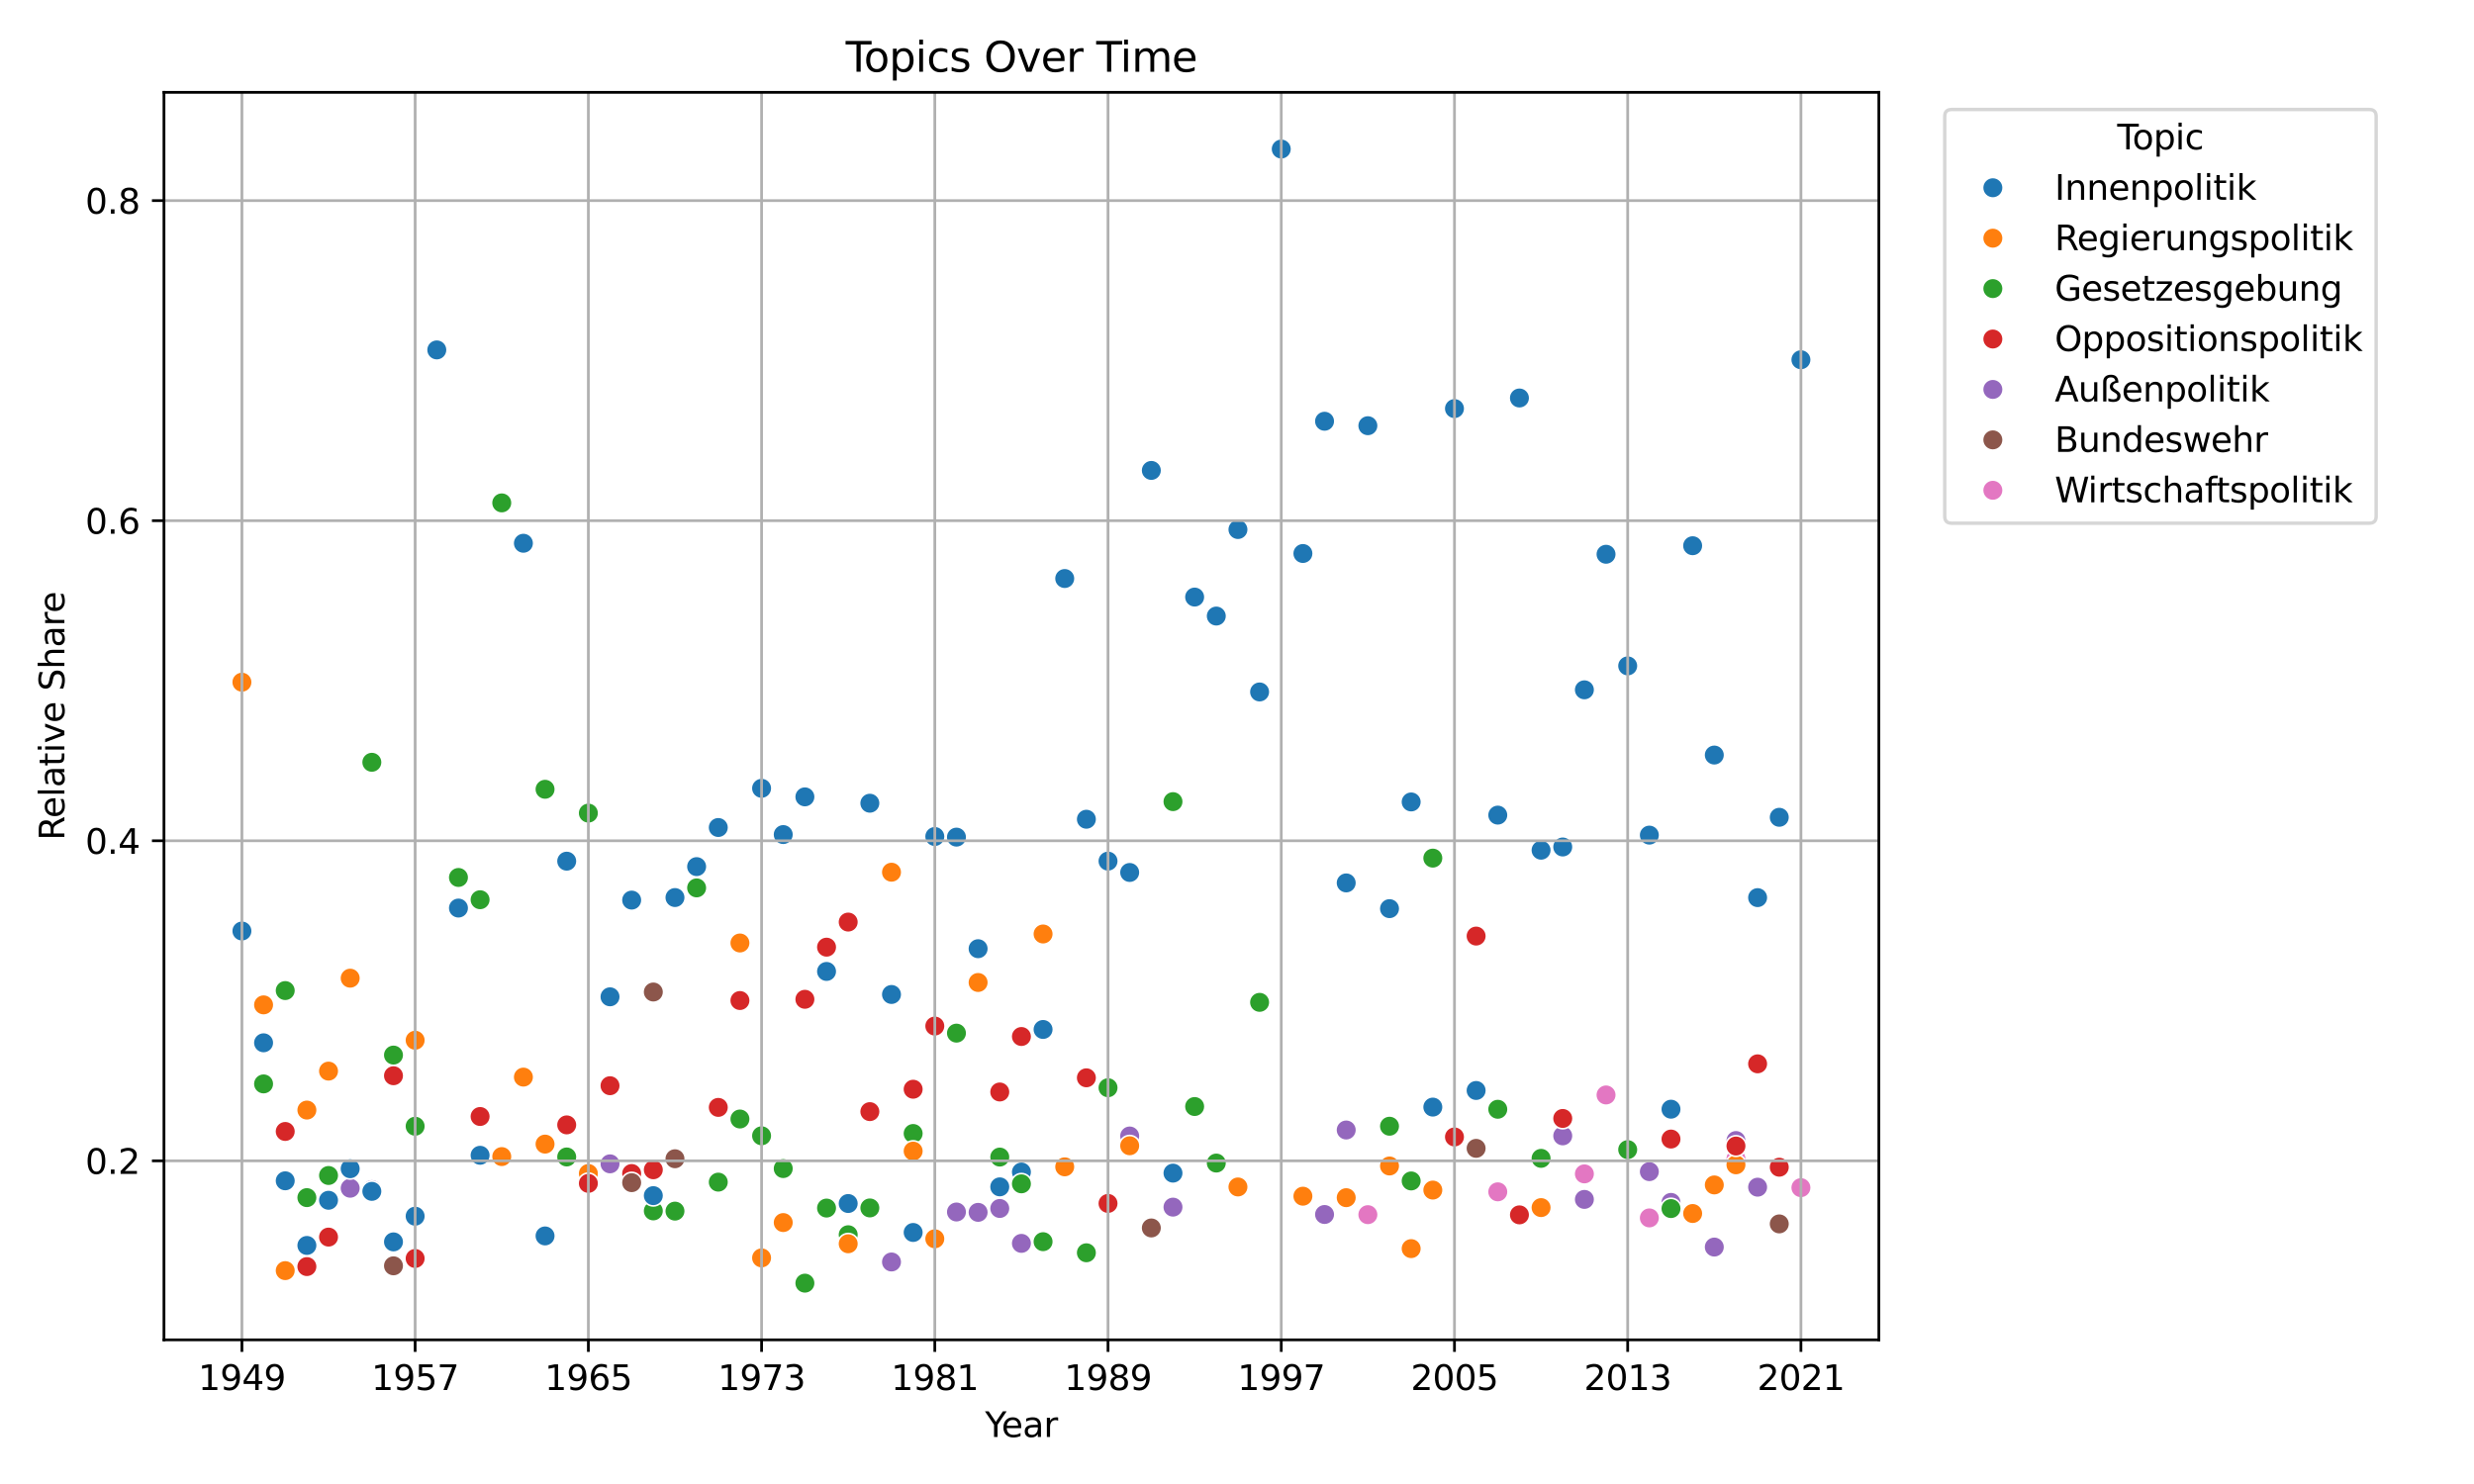 <?xml version="1.0" encoding="utf-8" standalone="no"?>
<!DOCTYPE svg PUBLIC "-//W3C//DTD SVG 1.1//EN"
  "http://www.w3.org/Graphics/SVG/1.1/DTD/svg11.dtd">
<svg xmlns:xlink="http://www.w3.org/1999/xlink" width="720pt" height="432pt" viewBox="0 0 720 432" xmlns="http://www.w3.org/2000/svg" version="1.1">
 <defs>
  <style type="text/css">*{stroke-linejoin: round; stroke-linecap: butt}</style>
 </defs>
 <g id="figure_1">
  <g id="patch_1">
   <path d="M 0 432 
L 720 432 
L 720 0 
L 0 0 
z
" style="fill: #ffffff"/>
  </g>
  <g id="axes_1">
   <g id="patch_2">
    <path d="M 47.72 390.04 
L 546.8 390.04 
L 546.8 26.88 
L 47.72 26.88 
z
" style="fill: #ffffff"/>
   </g>
   <g id="PathCollection_1">
    <defs>
     <path id="C0_0_72d27d57ed" d="M 0 3 
C 0.796 3 1.559 2.684 2.121 2.121 
C 2.684 1.559 3 0.796 3 -0 
C 3 -0.796 2.684 -1.559 2.121 -2.121 
C 1.559 -2.684 0.796 -3 0 -3 
C -0.796 -3 -1.559 -2.684 -2.121 -2.121 
C -2.684 -1.559 -3 -0.796 -3 0 
C -3 0.796 -2.684 1.559 -2.121 2.121 
C -1.559 2.684 -0.796 3 0 3 
z
"/>
    </defs>
    <g clip-path="url(#pef2b3912a8)">
     <use xlink:href="#C0_0_72d27d57ed" x="70.405" y="271.024" style="fill: #1f77b4; stroke: #ffffff; stroke-width: 0.48"/>
    </g>
    <g clip-path="url(#pef2b3912a8)">
     <use xlink:href="#C0_0_72d27d57ed" x="70.405" y="198.593" style="fill: #ff7f0e; stroke: #ffffff; stroke-width: 0.48"/>
    </g>
    <g clip-path="url(#pef2b3912a8)">
     <use xlink:href="#C0_0_72d27d57ed" x="76.707" y="315.531" style="fill: #2ca02c; stroke: #ffffff; stroke-width: 0.48"/>
    </g>
    <g clip-path="url(#pef2b3912a8)">
     <use xlink:href="#C0_0_72d27d57ed" x="76.707" y="292.524" style="fill: #ff7f0e; stroke: #ffffff; stroke-width: 0.48"/>
    </g>
    <g clip-path="url(#pef2b3912a8)">
     <use xlink:href="#C0_0_72d27d57ed" x="76.707" y="303.564" style="fill: #1f77b4; stroke: #ffffff; stroke-width: 0.48"/>
    </g>
    <g clip-path="url(#pef2b3912a8)">
     <use xlink:href="#C0_0_72d27d57ed" x="83.008" y="343.739" style="fill: #1f77b4; stroke: #ffffff; stroke-width: 0.48"/>
    </g>
    <g clip-path="url(#pef2b3912a8)">
     <use xlink:href="#C0_0_72d27d57ed" x="83.008" y="329.375" style="fill: #d62728; stroke: #ffffff; stroke-width: 0.48"/>
    </g>
    <g clip-path="url(#pef2b3912a8)">
     <use xlink:href="#C0_0_72d27d57ed" x="83.008" y="369.885" style="fill: #ff7f0e; stroke: #ffffff; stroke-width: 0.48"/>
    </g>
    <g clip-path="url(#pef2b3912a8)">
     <use xlink:href="#C0_0_72d27d57ed" x="83.008" y="288.36" style="fill: #2ca02c; stroke: #ffffff; stroke-width: 0.48"/>
    </g>
    <g clip-path="url(#pef2b3912a8)">
     <use xlink:href="#C0_0_72d27d57ed" x="89.31" y="348.635" style="fill: #2ca02c; stroke: #ffffff; stroke-width: 0.48"/>
    </g>
    <g clip-path="url(#pef2b3912a8)">
     <use xlink:href="#C0_0_72d27d57ed" x="89.31" y="368.709" style="fill: #d62728; stroke: #ffffff; stroke-width: 0.48"/>
    </g>
    <g clip-path="url(#pef2b3912a8)">
     <use xlink:href="#C0_0_72d27d57ed" x="89.31" y="362.556" style="fill: #1f77b4; stroke: #ffffff; stroke-width: 0.48"/>
    </g>
    <g clip-path="url(#pef2b3912a8)">
     <use xlink:href="#C0_0_72d27d57ed" x="89.31" y="323.148" style="fill: #ff7f0e; stroke: #ffffff; stroke-width: 0.48"/>
    </g>
    <g clip-path="url(#pef2b3912a8)">
     <use xlink:href="#C0_0_72d27d57ed" x="95.612" y="311.808" style="fill: #ff7f0e; stroke: #ffffff; stroke-width: 0.48"/>
    </g>
    <g clip-path="url(#pef2b3912a8)">
     <use xlink:href="#C0_0_72d27d57ed" x="95.612" y="360.124" style="fill: #d62728; stroke: #ffffff; stroke-width: 0.48"/>
    </g>
    <g clip-path="url(#pef2b3912a8)">
     <use xlink:href="#C0_0_72d27d57ed" x="95.612" y="342.191" style="fill: #2ca02c; stroke: #ffffff; stroke-width: 0.48"/>
    </g>
    <g clip-path="url(#pef2b3912a8)">
     <use xlink:href="#C0_0_72d27d57ed" x="95.612" y="349.406" style="fill: #1f77b4; stroke: #ffffff; stroke-width: 0.48"/>
    </g>
    <g clip-path="url(#pef2b3912a8)">
     <use xlink:href="#C0_0_72d27d57ed" x="101.913" y="284.753" style="fill: #ff7f0e; stroke: #ffffff; stroke-width: 0.48"/>
    </g>
    <g clip-path="url(#pef2b3912a8)">
     <use xlink:href="#C0_0_72d27d57ed" x="101.913" y="345.898" style="fill: #9467bd; stroke: #ffffff; stroke-width: 0.48"/>
    </g>
    <g clip-path="url(#pef2b3912a8)">
     <use xlink:href="#C0_0_72d27d57ed" x="101.913" y="340.223" style="fill: #1f77b4; stroke: #ffffff; stroke-width: 0.48"/>
    </g>
    <g clip-path="url(#pef2b3912a8)">
     <use xlink:href="#C0_0_72d27d57ed" x="108.215" y="346.302" style="fill: #9467bd; stroke: #ffffff; stroke-width: 0.48"/>
    </g>
    <g clip-path="url(#pef2b3912a8)">
     <use xlink:href="#C0_0_72d27d57ed" x="108.215" y="221.905" style="fill: #2ca02c; stroke: #ffffff; stroke-width: 0.48"/>
    </g>
    <g clip-path="url(#pef2b3912a8)">
     <use xlink:href="#C0_0_72d27d57ed" x="108.215" y="346.812" style="fill: #1f77b4; stroke: #ffffff; stroke-width: 0.48"/>
    </g>
    <g clip-path="url(#pef2b3912a8)">
     <use xlink:href="#C0_0_72d27d57ed" x="114.516" y="307.138" style="fill: #2ca02c; stroke: #ffffff; stroke-width: 0.48"/>
    </g>
    <g clip-path="url(#pef2b3912a8)">
     <use xlink:href="#C0_0_72d27d57ed" x="114.516" y="368.487" style="fill: #8c564b; stroke: #ffffff; stroke-width: 0.48"/>
    </g>
    <g clip-path="url(#pef2b3912a8)">
     <use xlink:href="#C0_0_72d27d57ed" x="114.516" y="313.152" style="fill: #d62728; stroke: #ffffff; stroke-width: 0.48"/>
    </g>
    <g clip-path="url(#pef2b3912a8)">
     <use xlink:href="#C0_0_72d27d57ed" x="114.516" y="361.519" style="fill: #1f77b4; stroke: #ffffff; stroke-width: 0.48"/>
    </g>
    <g clip-path="url(#pef2b3912a8)">
     <use xlink:href="#C0_0_72d27d57ed" x="120.818" y="302.82" style="fill: #ff7f0e; stroke: #ffffff; stroke-width: 0.48"/>
    </g>
    <g clip-path="url(#pef2b3912a8)">
     <use xlink:href="#C0_0_72d27d57ed" x="120.818" y="354.041" style="fill: #1f77b4; stroke: #ffffff; stroke-width: 0.48"/>
    </g>
    <g clip-path="url(#pef2b3912a8)">
     <use xlink:href="#C0_0_72d27d57ed" x="120.818" y="327.855" style="fill: #2ca02c; stroke: #ffffff; stroke-width: 0.48"/>
    </g>
    <g clip-path="url(#pef2b3912a8)">
     <use xlink:href="#C0_0_72d27d57ed" x="120.818" y="366.347" style="fill: #d62728; stroke: #ffffff; stroke-width: 0.48"/>
    </g>
    <g clip-path="url(#pef2b3912a8)">
     <use xlink:href="#C0_0_72d27d57ed" x="127.119" y="101.861" style="fill: #1f77b4; stroke: #ffffff; stroke-width: 0.48"/>
    </g>
    <g clip-path="url(#pef2b3912a8)">
     <use xlink:href="#C0_0_72d27d57ed" x="133.421" y="255.434" style="fill: #2ca02c; stroke: #ffffff; stroke-width: 0.48"/>
    </g>
    <g clip-path="url(#pef2b3912a8)">
     <use xlink:href="#C0_0_72d27d57ed" x="133.421" y="264.34" style="fill: #1f77b4; stroke: #ffffff; stroke-width: 0.48"/>
    </g>
    <g clip-path="url(#pef2b3912a8)">
     <use xlink:href="#C0_0_72d27d57ed" x="139.722" y="325.018" style="fill: #d62728; stroke: #ffffff; stroke-width: 0.48"/>
    </g>
    <g clip-path="url(#pef2b3912a8)">
     <use xlink:href="#C0_0_72d27d57ed" x="139.722" y="336.308" style="fill: #1f77b4; stroke: #ffffff; stroke-width: 0.48"/>
    </g>
    <g clip-path="url(#pef2b3912a8)">
     <use xlink:href="#C0_0_72d27d57ed" x="139.722" y="261.913" style="fill: #2ca02c; stroke: #ffffff; stroke-width: 0.48"/>
    </g>
    <g clip-path="url(#pef2b3912a8)">
     <use xlink:href="#C0_0_72d27d57ed" x="146.024" y="146.392" style="fill: #2ca02c; stroke: #ffffff; stroke-width: 0.48"/>
    </g>
    <g clip-path="url(#pef2b3912a8)">
     <use xlink:href="#C0_0_72d27d57ed" x="146.024" y="336.686" style="fill: #ff7f0e; stroke: #ffffff; stroke-width: 0.48"/>
    </g>
    <g clip-path="url(#pef2b3912a8)">
     <use xlink:href="#C0_0_72d27d57ed" x="152.325" y="313.552" style="fill: #ff7f0e; stroke: #ffffff; stroke-width: 0.48"/>
    </g>
    <g clip-path="url(#pef2b3912a8)">
     <use xlink:href="#C0_0_72d27d57ed" x="152.325" y="158.144" style="fill: #1f77b4; stroke: #ffffff; stroke-width: 0.48"/>
    </g>
    <g clip-path="url(#pef2b3912a8)">
     <use xlink:href="#C0_0_72d27d57ed" x="158.627" y="359.787" style="fill: #1f77b4; stroke: #ffffff; stroke-width: 0.48"/>
    </g>
    <g clip-path="url(#pef2b3912a8)">
     <use xlink:href="#C0_0_72d27d57ed" x="158.627" y="229.763" style="fill: #2ca02c; stroke: #ffffff; stroke-width: 0.48"/>
    </g>
    <g clip-path="url(#pef2b3912a8)">
     <use xlink:href="#C0_0_72d27d57ed" x="158.627" y="333.055" style="fill: #ff7f0e; stroke: #ffffff; stroke-width: 0.48"/>
    </g>
    <g clip-path="url(#pef2b3912a8)">
     <use xlink:href="#C0_0_72d27d57ed" x="164.928" y="336.797" style="fill: #2ca02c; stroke: #ffffff; stroke-width: 0.48"/>
    </g>
    <g clip-path="url(#pef2b3912a8)">
     <use xlink:href="#C0_0_72d27d57ed" x="164.928" y="250.691" style="fill: #1f77b4; stroke: #ffffff; stroke-width: 0.48"/>
    </g>
    <g clip-path="url(#pef2b3912a8)">
     <use xlink:href="#C0_0_72d27d57ed" x="164.928" y="327.459" style="fill: #d62728; stroke: #ffffff; stroke-width: 0.48"/>
    </g>
    <g clip-path="url(#pef2b3912a8)">
     <use xlink:href="#C0_0_72d27d57ed" x="171.23" y="341.615" style="fill: #ff7f0e; stroke: #ffffff; stroke-width: 0.48"/>
    </g>
    <g clip-path="url(#pef2b3912a8)">
     <use xlink:href="#C0_0_72d27d57ed" x="171.23" y="344.489" style="fill: #d62728; stroke: #ffffff; stroke-width: 0.48"/>
    </g>
    <g clip-path="url(#pef2b3912a8)">
     <use xlink:href="#C0_0_72d27d57ed" x="171.23" y="236.701" style="fill: #2ca02c; stroke: #ffffff; stroke-width: 0.48"/>
    </g>
    <g clip-path="url(#pef2b3912a8)">
     <use xlink:href="#C0_0_72d27d57ed" x="177.531" y="338.802" style="fill: #9467bd; stroke: #ffffff; stroke-width: 0.48"/>
    </g>
    <g clip-path="url(#pef2b3912a8)">
     <use xlink:href="#C0_0_72d27d57ed" x="177.531" y="290.177" style="fill: #1f77b4; stroke: #ffffff; stroke-width: 0.48"/>
    </g>
    <g clip-path="url(#pef2b3912a8)">
     <use xlink:href="#C0_0_72d27d57ed" x="177.531" y="316.057" style="fill: #d62728; stroke: #ffffff; stroke-width: 0.48"/>
    </g>
    <g clip-path="url(#pef2b3912a8)">
     <use xlink:href="#C0_0_72d27d57ed" x="183.833" y="341.614" style="fill: #d62728; stroke: #ffffff; stroke-width: 0.48"/>
    </g>
    <g clip-path="url(#pef2b3912a8)">
     <use xlink:href="#C0_0_72d27d57ed" x="183.833" y="262.022" style="fill: #1f77b4; stroke: #ffffff; stroke-width: 0.48"/>
    </g>
    <g clip-path="url(#pef2b3912a8)">
     <use xlink:href="#C0_0_72d27d57ed" x="183.833" y="344.274" style="fill: #8c564b; stroke: #ffffff; stroke-width: 0.48"/>
    </g>
    <g clip-path="url(#pef2b3912a8)">
     <use xlink:href="#C0_0_72d27d57ed" x="190.134" y="340.527" style="fill: #d62728; stroke: #ffffff; stroke-width: 0.48"/>
    </g>
    <g clip-path="url(#pef2b3912a8)">
     <use xlink:href="#C0_0_72d27d57ed" x="190.134" y="352.5" style="fill: #2ca02c; stroke: #ffffff; stroke-width: 0.48"/>
    </g>
    <g clip-path="url(#pef2b3912a8)">
     <use xlink:href="#C0_0_72d27d57ed" x="190.134" y="348.055" style="fill: #1f77b4; stroke: #ffffff; stroke-width: 0.48"/>
    </g>
    <g clip-path="url(#pef2b3912a8)">
     <use xlink:href="#C0_0_72d27d57ed" x="190.134" y="288.779" style="fill: #8c564b; stroke: #ffffff; stroke-width: 0.48"/>
    </g>
    <g clip-path="url(#pef2b3912a8)">
     <use xlink:href="#C0_0_72d27d57ed" x="196.436" y="352.563" style="fill: #2ca02c; stroke: #ffffff; stroke-width: 0.48"/>
    </g>
    <g clip-path="url(#pef2b3912a8)">
     <use xlink:href="#C0_0_72d27d57ed" x="196.436" y="261.281" style="fill: #1f77b4; stroke: #ffffff; stroke-width: 0.48"/>
    </g>
    <g clip-path="url(#pef2b3912a8)">
     <use xlink:href="#C0_0_72d27d57ed" x="196.436" y="337.319" style="fill: #8c564b; stroke: #ffffff; stroke-width: 0.48"/>
    </g>
    <g clip-path="url(#pef2b3912a8)">
     <use xlink:href="#C0_0_72d27d57ed" x="202.737" y="252.276" style="fill: #1f77b4; stroke: #ffffff; stroke-width: 0.48"/>
    </g>
    <g clip-path="url(#pef2b3912a8)">
     <use xlink:href="#C0_0_72d27d57ed" x="202.737" y="258.468" style="fill: #2ca02c; stroke: #ffffff; stroke-width: 0.48"/>
    </g>
    <g clip-path="url(#pef2b3912a8)">
     <use xlink:href="#C0_0_72d27d57ed" x="209.039" y="322.368" style="fill: #d62728; stroke: #ffffff; stroke-width: 0.48"/>
    </g>
    <g clip-path="url(#pef2b3912a8)">
     <use xlink:href="#C0_0_72d27d57ed" x="209.039" y="344.126" style="fill: #2ca02c; stroke: #ffffff; stroke-width: 0.48"/>
    </g>
    <g clip-path="url(#pef2b3912a8)">
     <use xlink:href="#C0_0_72d27d57ed" x="209.039" y="240.891" style="fill: #1f77b4; stroke: #ffffff; stroke-width: 0.48"/>
    </g>
    <g clip-path="url(#pef2b3912a8)">
     <use xlink:href="#C0_0_72d27d57ed" x="215.34" y="274.508" style="fill: #ff7f0e; stroke: #ffffff; stroke-width: 0.48"/>
    </g>
    <g clip-path="url(#pef2b3912a8)">
     <use xlink:href="#C0_0_72d27d57ed" x="215.34" y="325.747" style="fill: #2ca02c; stroke: #ffffff; stroke-width: 0.48"/>
    </g>
    <g clip-path="url(#pef2b3912a8)">
     <use xlink:href="#C0_0_72d27d57ed" x="215.34" y="291.258" style="fill: #d62728; stroke: #ffffff; stroke-width: 0.48"/>
    </g>
    <g clip-path="url(#pef2b3912a8)">
     <use xlink:href="#C0_0_72d27d57ed" x="221.642" y="229.483" style="fill: #1f77b4; stroke: #ffffff; stroke-width: 0.48"/>
    </g>
    <g clip-path="url(#pef2b3912a8)">
     <use xlink:href="#C0_0_72d27d57ed" x="221.642" y="330.637" style="fill: #2ca02c; stroke: #ffffff; stroke-width: 0.48"/>
    </g>
    <g clip-path="url(#pef2b3912a8)">
     <use xlink:href="#C0_0_72d27d57ed" x="221.642" y="366.179" style="fill: #ff7f0e; stroke: #ffffff; stroke-width: 0.48"/>
    </g>
    <g clip-path="url(#pef2b3912a8)">
     <use xlink:href="#C0_0_72d27d57ed" x="227.943" y="340.179" style="fill: #2ca02c; stroke: #ffffff; stroke-width: 0.48"/>
    </g>
    <g clip-path="url(#pef2b3912a8)">
     <use xlink:href="#C0_0_72d27d57ed" x="227.943" y="242.946" style="fill: #1f77b4; stroke: #ffffff; stroke-width: 0.48"/>
    </g>
    <g clip-path="url(#pef2b3912a8)">
     <use xlink:href="#C0_0_72d27d57ed" x="227.943" y="355.894" style="fill: #ff7f0e; stroke: #ffffff; stroke-width: 0.48"/>
    </g>
    <g clip-path="url(#pef2b3912a8)">
     <use xlink:href="#C0_0_72d27d57ed" x="234.245" y="231.971" style="fill: #1f77b4; stroke: #ffffff; stroke-width: 0.48"/>
    </g>
    <g clip-path="url(#pef2b3912a8)">
     <use xlink:href="#C0_0_72d27d57ed" x="234.245" y="290.9" style="fill: #d62728; stroke: #ffffff; stroke-width: 0.48"/>
    </g>
    <g clip-path="url(#pef2b3912a8)">
     <use xlink:href="#C0_0_72d27d57ed" x="234.245" y="373.533" style="fill: #2ca02c; stroke: #ffffff; stroke-width: 0.48"/>
    </g>
    <g clip-path="url(#pef2b3912a8)">
     <use xlink:href="#C0_0_72d27d57ed" x="240.546" y="282.791" style="fill: #1f77b4; stroke: #ffffff; stroke-width: 0.48"/>
    </g>
    <g clip-path="url(#pef2b3912a8)">
     <use xlink:href="#C0_0_72d27d57ed" x="240.546" y="351.674" style="fill: #2ca02c; stroke: #ffffff; stroke-width: 0.48"/>
    </g>
    <g clip-path="url(#pef2b3912a8)">
     <use xlink:href="#C0_0_72d27d57ed" x="240.546" y="275.724" style="fill: #d62728; stroke: #ffffff; stroke-width: 0.48"/>
    </g>
    <g clip-path="url(#pef2b3912a8)">
     <use xlink:href="#C0_0_72d27d57ed" x="246.848" y="268.419" style="fill: #d62728; stroke: #ffffff; stroke-width: 0.48"/>
    </g>
    <g clip-path="url(#pef2b3912a8)">
     <use xlink:href="#C0_0_72d27d57ed" x="246.848" y="350.351" style="fill: #1f77b4; stroke: #ffffff; stroke-width: 0.48"/>
    </g>
    <g clip-path="url(#pef2b3912a8)">
     <use xlink:href="#C0_0_72d27d57ed" x="246.848" y="359.437" style="fill: #2ca02c; stroke: #ffffff; stroke-width: 0.48"/>
    </g>
    <g clip-path="url(#pef2b3912a8)">
     <use xlink:href="#C0_0_72d27d57ed" x="246.848" y="362.069" style="fill: #ff7f0e; stroke: #ffffff; stroke-width: 0.48"/>
    </g>
    <g clip-path="url(#pef2b3912a8)">
     <use xlink:href="#C0_0_72d27d57ed" x="253.149" y="233.819" style="fill: #1f77b4; stroke: #ffffff; stroke-width: 0.48"/>
    </g>
    <g clip-path="url(#pef2b3912a8)">
     <use xlink:href="#C0_0_72d27d57ed" x="253.149" y="351.636" style="fill: #2ca02c; stroke: #ffffff; stroke-width: 0.48"/>
    </g>
    <g clip-path="url(#pef2b3912a8)">
     <use xlink:href="#C0_0_72d27d57ed" x="253.149" y="323.6" style="fill: #d62728; stroke: #ffffff; stroke-width: 0.48"/>
    </g>
    <g clip-path="url(#pef2b3912a8)">
     <use xlink:href="#C0_0_72d27d57ed" x="259.451" y="289.496" style="fill: #1f77b4; stroke: #ffffff; stroke-width: 0.48"/>
    </g>
    <g clip-path="url(#pef2b3912a8)">
     <use xlink:href="#C0_0_72d27d57ed" x="259.451" y="253.904" style="fill: #ff7f0e; stroke: #ffffff; stroke-width: 0.48"/>
    </g>
    <g clip-path="url(#pef2b3912a8)">
     <use xlink:href="#C0_0_72d27d57ed" x="259.451" y="367.368" style="fill: #9467bd; stroke: #ffffff; stroke-width: 0.48"/>
    </g>
    <g clip-path="url(#pef2b3912a8)">
     <use xlink:href="#C0_0_72d27d57ed" x="265.752" y="358.777" style="fill: #1f77b4; stroke: #ffffff; stroke-width: 0.48"/>
    </g>
    <g clip-path="url(#pef2b3912a8)">
     <use xlink:href="#C0_0_72d27d57ed" x="265.752" y="317.078" style="fill: #d62728; stroke: #ffffff; stroke-width: 0.48"/>
    </g>
    <g clip-path="url(#pef2b3912a8)">
     <use xlink:href="#C0_0_72d27d57ed" x="265.752" y="329.965" style="fill: #2ca02c; stroke: #ffffff; stroke-width: 0.48"/>
    </g>
    <g clip-path="url(#pef2b3912a8)">
     <use xlink:href="#C0_0_72d27d57ed" x="265.752" y="335.097" style="fill: #ff7f0e; stroke: #ffffff; stroke-width: 0.48"/>
    </g>
    <g clip-path="url(#pef2b3912a8)">
     <use xlink:href="#C0_0_72d27d57ed" x="272.054" y="243.512" style="fill: #1f77b4; stroke: #ffffff; stroke-width: 0.48"/>
    </g>
    <g clip-path="url(#pef2b3912a8)">
     <use xlink:href="#C0_0_72d27d57ed" x="272.054" y="298.69" style="fill: #d62728; stroke: #ffffff; stroke-width: 0.48"/>
    </g>
    <g clip-path="url(#pef2b3912a8)">
     <use xlink:href="#C0_0_72d27d57ed" x="272.054" y="360.621" style="fill: #ff7f0e; stroke: #ffffff; stroke-width: 0.48"/>
    </g>
    <g clip-path="url(#pef2b3912a8)">
     <use xlink:href="#C0_0_72d27d57ed" x="278.355" y="300.749" style="fill: #2ca02c; stroke: #ffffff; stroke-width: 0.48"/>
    </g>
    <g clip-path="url(#pef2b3912a8)">
     <use xlink:href="#C0_0_72d27d57ed" x="278.355" y="352.819" style="fill: #9467bd; stroke: #ffffff; stroke-width: 0.48"/>
    </g>
    <g clip-path="url(#pef2b3912a8)">
     <use xlink:href="#C0_0_72d27d57ed" x="278.355" y="243.689" style="fill: #1f77b4; stroke: #ffffff; stroke-width: 0.48"/>
    </g>
    <g clip-path="url(#pef2b3912a8)">
     <use xlink:href="#C0_0_72d27d57ed" x="284.657" y="352.923" style="fill: #9467bd; stroke: #ffffff; stroke-width: 0.48"/>
    </g>
    <g clip-path="url(#pef2b3912a8)">
     <use xlink:href="#C0_0_72d27d57ed" x="284.657" y="276.173" style="fill: #1f77b4; stroke: #ffffff; stroke-width: 0.48"/>
    </g>
    <g clip-path="url(#pef2b3912a8)">
     <use xlink:href="#C0_0_72d27d57ed" x="284.657" y="286.006" style="fill: #ff7f0e; stroke: #ffffff; stroke-width: 0.48"/>
    </g>
    <g clip-path="url(#pef2b3912a8)">
     <use xlink:href="#C0_0_72d27d57ed" x="290.958" y="345.499" style="fill: #1f77b4; stroke: #ffffff; stroke-width: 0.48"/>
    </g>
    <g clip-path="url(#pef2b3912a8)">
     <use xlink:href="#C0_0_72d27d57ed" x="290.958" y="336.83" style="fill: #2ca02c; stroke: #ffffff; stroke-width: 0.48"/>
    </g>
    <g clip-path="url(#pef2b3912a8)">
     <use xlink:href="#C0_0_72d27d57ed" x="290.958" y="351.793" style="fill: #9467bd; stroke: #ffffff; stroke-width: 0.48"/>
    </g>
    <g clip-path="url(#pef2b3912a8)">
     <use xlink:href="#C0_0_72d27d57ed" x="290.958" y="317.883" style="fill: #d62728; stroke: #ffffff; stroke-width: 0.48"/>
    </g>
    <g clip-path="url(#pef2b3912a8)">
     <use xlink:href="#C0_0_72d27d57ed" x="297.26" y="361.953" style="fill: #9467bd; stroke: #ffffff; stroke-width: 0.48"/>
    </g>
    <g clip-path="url(#pef2b3912a8)">
     <use xlink:href="#C0_0_72d27d57ed" x="297.26" y="341.185" style="fill: #1f77b4; stroke: #ffffff; stroke-width: 0.48"/>
    </g>
    <g clip-path="url(#pef2b3912a8)">
     <use xlink:href="#C0_0_72d27d57ed" x="297.26" y="301.732" style="fill: #d62728; stroke: #ffffff; stroke-width: 0.48"/>
    </g>
    <g clip-path="url(#pef2b3912a8)">
     <use xlink:href="#C0_0_72d27d57ed" x="297.26" y="344.619" style="fill: #2ca02c; stroke: #ffffff; stroke-width: 0.48"/>
    </g>
    <g clip-path="url(#pef2b3912a8)">
     <use xlink:href="#C0_0_72d27d57ed" x="303.562" y="299.683" style="fill: #1f77b4; stroke: #ffffff; stroke-width: 0.48"/>
    </g>
    <g clip-path="url(#pef2b3912a8)">
     <use xlink:href="#C0_0_72d27d57ed" x="303.562" y="361.459" style="fill: #2ca02c; stroke: #ffffff; stroke-width: 0.48"/>
    </g>
    <g clip-path="url(#pef2b3912a8)">
     <use xlink:href="#C0_0_72d27d57ed" x="303.562" y="271.889" style="fill: #ff7f0e; stroke: #ffffff; stroke-width: 0.48"/>
    </g>
    <g clip-path="url(#pef2b3912a8)">
     <use xlink:href="#C0_0_72d27d57ed" x="309.863" y="168.41" style="fill: #1f77b4; stroke: #ffffff; stroke-width: 0.48"/>
    </g>
    <g clip-path="url(#pef2b3912a8)">
     <use xlink:href="#C0_0_72d27d57ed" x="309.863" y="339.673" style="fill: #ff7f0e; stroke: #ffffff; stroke-width: 0.48"/>
    </g>
    <g clip-path="url(#pef2b3912a8)">
     <use xlink:href="#C0_0_72d27d57ed" x="316.165" y="364.688" style="fill: #2ca02c; stroke: #ffffff; stroke-width: 0.48"/>
    </g>
    <g clip-path="url(#pef2b3912a8)">
     <use xlink:href="#C0_0_72d27d57ed" x="316.165" y="313.755" style="fill: #d62728; stroke: #ffffff; stroke-width: 0.48"/>
    </g>
    <g clip-path="url(#pef2b3912a8)">
     <use xlink:href="#C0_0_72d27d57ed" x="316.165" y="238.483" style="fill: #1f77b4; stroke: #ffffff; stroke-width: 0.48"/>
    </g>
    <g clip-path="url(#pef2b3912a8)">
     <use xlink:href="#C0_0_72d27d57ed" x="322.466" y="250.679" style="fill: #1f77b4; stroke: #ffffff; stroke-width: 0.48"/>
    </g>
    <g clip-path="url(#pef2b3912a8)">
     <use xlink:href="#C0_0_72d27d57ed" x="322.466" y="350.329" style="fill: #d62728; stroke: #ffffff; stroke-width: 0.48"/>
    </g>
    <g clip-path="url(#pef2b3912a8)">
     <use xlink:href="#C0_0_72d27d57ed" x="322.466" y="316.646" style="fill: #2ca02c; stroke: #ffffff; stroke-width: 0.48"/>
    </g>
    <g clip-path="url(#pef2b3912a8)">
     <use xlink:href="#C0_0_72d27d57ed" x="328.768" y="253.978" style="fill: #1f77b4; stroke: #ffffff; stroke-width: 0.48"/>
    </g>
    <g clip-path="url(#pef2b3912a8)">
     <use xlink:href="#C0_0_72d27d57ed" x="328.768" y="330.696" style="fill: #9467bd; stroke: #ffffff; stroke-width: 0.48"/>
    </g>
    <g clip-path="url(#pef2b3912a8)">
     <use xlink:href="#C0_0_72d27d57ed" x="328.768" y="333.536" style="fill: #ff7f0e; stroke: #ffffff; stroke-width: 0.48"/>
    </g>
    <g clip-path="url(#pef2b3912a8)">
     <use xlink:href="#C0_0_72d27d57ed" x="335.069" y="357.464" style="fill: #8c564b; stroke: #ffffff; stroke-width: 0.48"/>
    </g>
    <g clip-path="url(#pef2b3912a8)">
     <use xlink:href="#C0_0_72d27d57ed" x="335.069" y="136.943" style="fill: #1f77b4; stroke: #ffffff; stroke-width: 0.48"/>
    </g>
    <g clip-path="url(#pef2b3912a8)">
     <use xlink:href="#C0_0_72d27d57ed" x="341.371" y="233.361" style="fill: #2ca02c; stroke: #ffffff; stroke-width: 0.48"/>
    </g>
    <g clip-path="url(#pef2b3912a8)">
     <use xlink:href="#C0_0_72d27d57ed" x="341.371" y="351.401" style="fill: #9467bd; stroke: #ffffff; stroke-width: 0.48"/>
    </g>
    <g clip-path="url(#pef2b3912a8)">
     <use xlink:href="#C0_0_72d27d57ed" x="341.371" y="341.503" style="fill: #1f77b4; stroke: #ffffff; stroke-width: 0.48"/>
    </g>
    <g clip-path="url(#pef2b3912a8)">
     <use xlink:href="#C0_0_72d27d57ed" x="347.672" y="173.81" style="fill: #1f77b4; stroke: #ffffff; stroke-width: 0.48"/>
    </g>
    <g clip-path="url(#pef2b3912a8)">
     <use xlink:href="#C0_0_72d27d57ed" x="347.672" y="322.114" style="fill: #2ca02c; stroke: #ffffff; stroke-width: 0.48"/>
    </g>
    <g clip-path="url(#pef2b3912a8)">
     <use xlink:href="#C0_0_72d27d57ed" x="353.974" y="179.336" style="fill: #1f77b4; stroke: #ffffff; stroke-width: 0.48"/>
    </g>
    <g clip-path="url(#pef2b3912a8)">
     <use xlink:href="#C0_0_72d27d57ed" x="353.974" y="338.573" style="fill: #2ca02c; stroke: #ffffff; stroke-width: 0.48"/>
    </g>
    <g clip-path="url(#pef2b3912a8)">
     <use xlink:href="#C0_0_72d27d57ed" x="360.275" y="154.148" style="fill: #1f77b4; stroke: #ffffff; stroke-width: 0.48"/>
    </g>
    <g clip-path="url(#pef2b3912a8)">
     <use xlink:href="#C0_0_72d27d57ed" x="360.275" y="345.529" style="fill: #ff7f0e; stroke: #ffffff; stroke-width: 0.48"/>
    </g>
    <g clip-path="url(#pef2b3912a8)">
     <use xlink:href="#C0_0_72d27d57ed" x="366.577" y="201.43" style="fill: #1f77b4; stroke: #ffffff; stroke-width: 0.48"/>
    </g>
    <g clip-path="url(#pef2b3912a8)">
     <use xlink:href="#C0_0_72d27d57ed" x="366.577" y="291.789" style="fill: #2ca02c; stroke: #ffffff; stroke-width: 0.48"/>
    </g>
    <g clip-path="url(#pef2b3912a8)">
     <use xlink:href="#C0_0_72d27d57ed" x="372.878" y="43.387" style="fill: #1f77b4; stroke: #ffffff; stroke-width: 0.48"/>
    </g>
    <g clip-path="url(#pef2b3912a8)">
     <use xlink:href="#C0_0_72d27d57ed" x="379.18" y="161.127" style="fill: #1f77b4; stroke: #ffffff; stroke-width: 0.48"/>
    </g>
    <g clip-path="url(#pef2b3912a8)">
     <use xlink:href="#C0_0_72d27d57ed" x="379.18" y="348.217" style="fill: #ff7f0e; stroke: #ffffff; stroke-width: 0.48"/>
    </g>
    <g clip-path="url(#pef2b3912a8)">
     <use xlink:href="#C0_0_72d27d57ed" x="385.481" y="122.627" style="fill: #1f77b4; stroke: #ffffff; stroke-width: 0.48"/>
    </g>
    <g clip-path="url(#pef2b3912a8)">
     <use xlink:href="#C0_0_72d27d57ed" x="385.481" y="353.545" style="fill: #9467bd; stroke: #ffffff; stroke-width: 0.48"/>
    </g>
    <g clip-path="url(#pef2b3912a8)">
     <use xlink:href="#C0_0_72d27d57ed" x="391.783" y="257.019" style="fill: #1f77b4; stroke: #ffffff; stroke-width: 0.48"/>
    </g>
    <g clip-path="url(#pef2b3912a8)">
     <use xlink:href="#C0_0_72d27d57ed" x="391.783" y="328.949" style="fill: #9467bd; stroke: #ffffff; stroke-width: 0.48"/>
    </g>
    <g clip-path="url(#pef2b3912a8)">
     <use xlink:href="#C0_0_72d27d57ed" x="391.783" y="348.651" style="fill: #ff7f0e; stroke: #ffffff; stroke-width: 0.48"/>
    </g>
    <g clip-path="url(#pef2b3912a8)">
     <use xlink:href="#C0_0_72d27d57ed" x="398.084" y="123.926" style="fill: #1f77b4; stroke: #ffffff; stroke-width: 0.48"/>
    </g>
    <g clip-path="url(#pef2b3912a8)">
     <use xlink:href="#C0_0_72d27d57ed" x="398.084" y="353.593" style="fill: #e377c2; stroke: #ffffff; stroke-width: 0.48"/>
    </g>
    <g clip-path="url(#pef2b3912a8)">
     <use xlink:href="#C0_0_72d27d57ed" x="404.386" y="339.426" style="fill: #ff7f0e; stroke: #ffffff; stroke-width: 0.48"/>
    </g>
    <g clip-path="url(#pef2b3912a8)">
     <use xlink:href="#C0_0_72d27d57ed" x="404.386" y="264.509" style="fill: #1f77b4; stroke: #ffffff; stroke-width: 0.48"/>
    </g>
    <g clip-path="url(#pef2b3912a8)">
     <use xlink:href="#C0_0_72d27d57ed" x="404.386" y="327.851" style="fill: #2ca02c; stroke: #ffffff; stroke-width: 0.48"/>
    </g>
    <g clip-path="url(#pef2b3912a8)">
     <use xlink:href="#C0_0_72d27d57ed" x="410.687" y="233.449" style="fill: #1f77b4; stroke: #ffffff; stroke-width: 0.48"/>
    </g>
    <g clip-path="url(#pef2b3912a8)">
     <use xlink:href="#C0_0_72d27d57ed" x="410.687" y="343.779" style="fill: #2ca02c; stroke: #ffffff; stroke-width: 0.48"/>
    </g>
    <g clip-path="url(#pef2b3912a8)">
     <use xlink:href="#C0_0_72d27d57ed" x="410.687" y="363.478" style="fill: #ff7f0e; stroke: #ffffff; stroke-width: 0.48"/>
    </g>
    <g clip-path="url(#pef2b3912a8)">
     <use xlink:href="#C0_0_72d27d57ed" x="416.989" y="249.802" style="fill: #2ca02c; stroke: #ffffff; stroke-width: 0.48"/>
    </g>
    <g clip-path="url(#pef2b3912a8)">
     <use xlink:href="#C0_0_72d27d57ed" x="416.989" y="346.437" style="fill: #ff7f0e; stroke: #ffffff; stroke-width: 0.48"/>
    </g>
    <g clip-path="url(#pef2b3912a8)">
     <use xlink:href="#C0_0_72d27d57ed" x="416.989" y="322.282" style="fill: #1f77b4; stroke: #ffffff; stroke-width: 0.48"/>
    </g>
    <g clip-path="url(#pef2b3912a8)">
     <use xlink:href="#C0_0_72d27d57ed" x="423.29" y="118.94" style="fill: #1f77b4; stroke: #ffffff; stroke-width: 0.48"/>
    </g>
    <g clip-path="url(#pef2b3912a8)">
     <use xlink:href="#C0_0_72d27d57ed" x="423.29" y="330.974" style="fill: #d62728; stroke: #ffffff; stroke-width: 0.48"/>
    </g>
    <g clip-path="url(#pef2b3912a8)">
     <use xlink:href="#C0_0_72d27d57ed" x="429.592" y="272.495" style="fill: #d62728; stroke: #ffffff; stroke-width: 0.48"/>
    </g>
    <g clip-path="url(#pef2b3912a8)">
     <use xlink:href="#C0_0_72d27d57ed" x="429.592" y="317.443" style="fill: #1f77b4; stroke: #ffffff; stroke-width: 0.48"/>
    </g>
    <g clip-path="url(#pef2b3912a8)">
     <use xlink:href="#C0_0_72d27d57ed" x="429.592" y="334.291" style="fill: #8c564b; stroke: #ffffff; stroke-width: 0.48"/>
    </g>
    <g clip-path="url(#pef2b3912a8)">
     <use xlink:href="#C0_0_72d27d57ed" x="435.893" y="237.282" style="fill: #1f77b4; stroke: #ffffff; stroke-width: 0.48"/>
    </g>
    <g clip-path="url(#pef2b3912a8)">
     <use xlink:href="#C0_0_72d27d57ed" x="435.893" y="346.947" style="fill: #e377c2; stroke: #ffffff; stroke-width: 0.48"/>
    </g>
    <g clip-path="url(#pef2b3912a8)">
     <use xlink:href="#C0_0_72d27d57ed" x="435.893" y="322.914" style="fill: #2ca02c; stroke: #ffffff; stroke-width: 0.48"/>
    </g>
    <g clip-path="url(#pef2b3912a8)">
     <use xlink:href="#C0_0_72d27d57ed" x="442.195" y="115.857" style="fill: #1f77b4; stroke: #ffffff; stroke-width: 0.48"/>
    </g>
    <g clip-path="url(#pef2b3912a8)">
     <use xlink:href="#C0_0_72d27d57ed" x="442.195" y="353.653" style="fill: #d62728; stroke: #ffffff; stroke-width: 0.48"/>
    </g>
    <g clip-path="url(#pef2b3912a8)">
     <use xlink:href="#C0_0_72d27d57ed" x="448.496" y="247.498" style="fill: #1f77b4; stroke: #ffffff; stroke-width: 0.48"/>
    </g>
    <g clip-path="url(#pef2b3912a8)">
     <use xlink:href="#C0_0_72d27d57ed" x="448.496" y="351.538" style="fill: #ff7f0e; stroke: #ffffff; stroke-width: 0.48"/>
    </g>
    <g clip-path="url(#pef2b3912a8)">
     <use xlink:href="#C0_0_72d27d57ed" x="448.496" y="337.203" style="fill: #2ca02c; stroke: #ffffff; stroke-width: 0.48"/>
    </g>
    <g clip-path="url(#pef2b3912a8)">
     <use xlink:href="#C0_0_72d27d57ed" x="454.798" y="330.654" style="fill: #9467bd; stroke: #ffffff; stroke-width: 0.48"/>
    </g>
    <g clip-path="url(#pef2b3912a8)">
     <use xlink:href="#C0_0_72d27d57ed" x="454.798" y="246.561" style="fill: #1f77b4; stroke: #ffffff; stroke-width: 0.48"/>
    </g>
    <g clip-path="url(#pef2b3912a8)">
     <use xlink:href="#C0_0_72d27d57ed" x="454.798" y="325.586" style="fill: #d62728; stroke: #ffffff; stroke-width: 0.48"/>
    </g>
    <g clip-path="url(#pef2b3912a8)">
     <use xlink:href="#C0_0_72d27d57ed" x="461.099" y="200.81" style="fill: #1f77b4; stroke: #ffffff; stroke-width: 0.48"/>
    </g>
    <g clip-path="url(#pef2b3912a8)">
     <use xlink:href="#C0_0_72d27d57ed" x="461.099" y="341.725" style="fill: #e377c2; stroke: #ffffff; stroke-width: 0.48"/>
    </g>
    <g clip-path="url(#pef2b3912a8)">
     <use xlink:href="#C0_0_72d27d57ed" x="461.099" y="349.152" style="fill: #9467bd; stroke: #ffffff; stroke-width: 0.48"/>
    </g>
    <g clip-path="url(#pef2b3912a8)">
     <use xlink:href="#C0_0_72d27d57ed" x="467.401" y="161.349" style="fill: #1f77b4; stroke: #ffffff; stroke-width: 0.48"/>
    </g>
    <g clip-path="url(#pef2b3912a8)">
     <use xlink:href="#C0_0_72d27d57ed" x="467.401" y="318.747" style="fill: #e377c2; stroke: #ffffff; stroke-width: 0.48"/>
    </g>
    <g clip-path="url(#pef2b3912a8)">
     <use xlink:href="#C0_0_72d27d57ed" x="473.702" y="193.844" style="fill: #1f77b4; stroke: #ffffff; stroke-width: 0.48"/>
    </g>
    <g clip-path="url(#pef2b3912a8)">
     <use xlink:href="#C0_0_72d27d57ed" x="473.702" y="334.665" style="fill: #2ca02c; stroke: #ffffff; stroke-width: 0.48"/>
    </g>
    <g clip-path="url(#pef2b3912a8)">
     <use xlink:href="#C0_0_72d27d57ed" x="480.004" y="243.105" style="fill: #1f77b4; stroke: #ffffff; stroke-width: 0.48"/>
    </g>
    <g clip-path="url(#pef2b3912a8)">
     <use xlink:href="#C0_0_72d27d57ed" x="480.004" y="354.54" style="fill: #e377c2; stroke: #ffffff; stroke-width: 0.48"/>
    </g>
    <g clip-path="url(#pef2b3912a8)">
     <use xlink:href="#C0_0_72d27d57ed" x="480.004" y="341.069" style="fill: #9467bd; stroke: #ffffff; stroke-width: 0.48"/>
    </g>
    <g clip-path="url(#pef2b3912a8)">
     <use xlink:href="#C0_0_72d27d57ed" x="486.305" y="350.025" style="fill: #9467bd; stroke: #ffffff; stroke-width: 0.48"/>
    </g>
    <g clip-path="url(#pef2b3912a8)">
     <use xlink:href="#C0_0_72d27d57ed" x="486.305" y="322.89" style="fill: #1f77b4; stroke: #ffffff; stroke-width: 0.48"/>
    </g>
    <g clip-path="url(#pef2b3912a8)">
     <use xlink:href="#C0_0_72d27d57ed" x="486.305" y="331.583" style="fill: #d62728; stroke: #ffffff; stroke-width: 0.48"/>
    </g>
    <g clip-path="url(#pef2b3912a8)">
     <use xlink:href="#C0_0_72d27d57ed" x="486.305" y="351.823" style="fill: #2ca02c; stroke: #ffffff; stroke-width: 0.48"/>
    </g>
    <g clip-path="url(#pef2b3912a8)">
     <use xlink:href="#C0_0_72d27d57ed" x="492.607" y="158.862" style="fill: #1f77b4; stroke: #ffffff; stroke-width: 0.48"/>
    </g>
    <g clip-path="url(#pef2b3912a8)">
     <use xlink:href="#C0_0_72d27d57ed" x="492.607" y="353.259" style="fill: #ff7f0e; stroke: #ffffff; stroke-width: 0.48"/>
    </g>
    <g clip-path="url(#pef2b3912a8)">
     <use xlink:href="#C0_0_72d27d57ed" x="498.908" y="219.797" style="fill: #1f77b4; stroke: #ffffff; stroke-width: 0.48"/>
    </g>
    <g clip-path="url(#pef2b3912a8)">
     <use xlink:href="#C0_0_72d27d57ed" x="498.908" y="344.941" style="fill: #ff7f0e; stroke: #ffffff; stroke-width: 0.48"/>
    </g>
    <g clip-path="url(#pef2b3912a8)">
     <use xlink:href="#C0_0_72d27d57ed" x="498.908" y="363.026" style="fill: #9467bd; stroke: #ffffff; stroke-width: 0.48"/>
    </g>
    <g clip-path="url(#pef2b3912a8)">
     <use xlink:href="#C0_0_72d27d57ed" x="505.21" y="337.332" style="fill: #e377c2; stroke: #ffffff; stroke-width: 0.48"/>
    </g>
    <g clip-path="url(#pef2b3912a8)">
     <use xlink:href="#C0_0_72d27d57ed" x="505.21" y="332.017" style="fill: #9467bd; stroke: #ffffff; stroke-width: 0.48"/>
    </g>
    <g clip-path="url(#pef2b3912a8)">
     <use xlink:href="#C0_0_72d27d57ed" x="505.21" y="339.082" style="fill: #ff7f0e; stroke: #ffffff; stroke-width: 0.48"/>
    </g>
    <g clip-path="url(#pef2b3912a8)">
     <use xlink:href="#C0_0_72d27d57ed" x="505.21" y="333.614" style="fill: #d62728; stroke: #ffffff; stroke-width: 0.48"/>
    </g>
    <g clip-path="url(#pef2b3912a8)">
     <use xlink:href="#C0_0_72d27d57ed" x="511.512" y="261.304" style="fill: #1f77b4; stroke: #ffffff; stroke-width: 0.48"/>
    </g>
    <g clip-path="url(#pef2b3912a8)">
     <use xlink:href="#C0_0_72d27d57ed" x="511.512" y="345.594" style="fill: #9467bd; stroke: #ffffff; stroke-width: 0.48"/>
    </g>
    <g clip-path="url(#pef2b3912a8)">
     <use xlink:href="#C0_0_72d27d57ed" x="511.512" y="309.686" style="fill: #d62728; stroke: #ffffff; stroke-width: 0.48"/>
    </g>
    <g clip-path="url(#pef2b3912a8)">
     <use xlink:href="#C0_0_72d27d57ed" x="517.813" y="237.917" style="fill: #1f77b4; stroke: #ffffff; stroke-width: 0.48"/>
    </g>
    <g clip-path="url(#pef2b3912a8)">
     <use xlink:href="#C0_0_72d27d57ed" x="517.813" y="339.782" style="fill: #d62728; stroke: #ffffff; stroke-width: 0.48"/>
    </g>
    <g clip-path="url(#pef2b3912a8)">
     <use xlink:href="#C0_0_72d27d57ed" x="517.813" y="356.284" style="fill: #8c564b; stroke: #ffffff; stroke-width: 0.48"/>
    </g>
    <g clip-path="url(#pef2b3912a8)">
     <use xlink:href="#C0_0_72d27d57ed" x="524.115" y="345.731" style="fill: #e377c2; stroke: #ffffff; stroke-width: 0.48"/>
    </g>
    <g clip-path="url(#pef2b3912a8)">
     <use xlink:href="#C0_0_72d27d57ed" x="524.115" y="104.725" style="fill: #1f77b4; stroke: #ffffff; stroke-width: 0.48"/>
    </g>
   </g>
   <g id="matplotlib.axis_1">
    <g id="xtick_1">
     <g id="line2d_1">
      <path d="M 70.405 390.04 
L 70.405 26.88 
" clip-path="url(#pef2b3912a8)" style="fill: none; stroke: #b0b0b0; stroke-width: 0.8; stroke-linecap: square"/>
     </g>
     <g id="line2d_2">
      <defs>
       <path id="m5243ddcfc0" d="M 0 0 
L 0 3.5 
" style="stroke: #000000; stroke-width: 0.8"/>
      </defs>
      <g>
       <use xlink:href="#m5243ddcfc0" x="70.405" y="390.04" style="stroke: #000000; stroke-width: 0.8"/>
      </g>
     </g>
     <g id="text_1">
      <!-- 1949 -->
      <g transform="translate(57.68 404.638) scale(0.1 -0.1)">
       <defs>
        <path id="DejaVuSans-31" d="M 794 531 
L 1825 531 
L 1825 4091 
L 703 3866 
L 703 4441 
L 1819 4666 
L 2450 4666 
L 2450 531 
L 3481 531 
L 3481 0 
L 794 0 
L 794 531 
z
" transform="scale(0.016)"/>
        <path id="DejaVuSans-39" d="M 703 97 
L 703 672 
Q 941 559 1184 500 
Q 1428 441 1663 441 
Q 2288 441 2617 861 
Q 2947 1281 2994 2138 
Q 2813 1869 2534 1725 
Q 2256 1581 1919 1581 
Q 1219 1581 811 2004 
Q 403 2428 403 3163 
Q 403 3881 828 4315 
Q 1253 4750 1959 4750 
Q 2769 4750 3195 4129 
Q 3622 3509 3622 2328 
Q 3622 1225 3098 567 
Q 2575 -91 1691 -91 
Q 1453 -91 1209 -44 
Q 966 3 703 97 
z
M 1959 2075 
Q 2384 2075 2632 2365 
Q 2881 2656 2881 3163 
Q 2881 3666 2632 3958 
Q 2384 4250 1959 4250 
Q 1534 4250 1286 3958 
Q 1038 3666 1038 3163 
Q 1038 2656 1286 2365 
Q 1534 2075 1959 2075 
z
" transform="scale(0.016)"/>
        <path id="DejaVuSans-34" d="M 2419 4116 
L 825 1625 
L 2419 1625 
L 2419 4116 
z
M 2253 4666 
L 3047 4666 
L 3047 1625 
L 3713 1625 
L 3713 1100 
L 3047 1100 
L 3047 0 
L 2419 0 
L 2419 1100 
L 313 1100 
L 313 1709 
L 2253 4666 
z
" transform="scale(0.016)"/>
       </defs>
       <use xlink:href="#DejaVuSans-31"/>
       <use xlink:href="#DejaVuSans-39" x="63.623"/>
       <use xlink:href="#DejaVuSans-34" x="127.246"/>
       <use xlink:href="#DejaVuSans-39" x="190.869"/>
      </g>
     </g>
    </g>
    <g id="xtick_2">
     <g id="line2d_3">
      <path d="M 120.818 390.04 
L 120.818 26.88 
" clip-path="url(#pef2b3912a8)" style="fill: none; stroke: #b0b0b0; stroke-width: 0.8; stroke-linecap: square"/>
     </g>
     <g id="line2d_4">
      <g>
       <use xlink:href="#m5243ddcfc0" x="120.818" y="390.04" style="stroke: #000000; stroke-width: 0.8"/>
      </g>
     </g>
     <g id="text_2">
      <!-- 1957 -->
      <g transform="translate(108.093 404.638) scale(0.1 -0.1)">
       <defs>
        <path id="DejaVuSans-35" d="M 691 4666 
L 3169 4666 
L 3169 4134 
L 1269 4134 
L 1269 2991 
Q 1406 3038 1543 3061 
Q 1681 3084 1819 3084 
Q 2600 3084 3056 2656 
Q 3513 2228 3513 1497 
Q 3513 744 3044 326 
Q 2575 -91 1722 -91 
Q 1428 -91 1123 -41 
Q 819 9 494 109 
L 494 744 
Q 775 591 1075 516 
Q 1375 441 1709 441 
Q 2250 441 2565 725 
Q 2881 1009 2881 1497 
Q 2881 1984 2565 2268 
Q 2250 2553 1709 2553 
Q 1456 2553 1204 2497 
Q 953 2441 691 2322 
L 691 4666 
z
" transform="scale(0.016)"/>
        <path id="DejaVuSans-37" d="M 525 4666 
L 3525 4666 
L 3525 4397 
L 1831 0 
L 1172 0 
L 2766 4134 
L 525 4134 
L 525 4666 
z
" transform="scale(0.016)"/>
       </defs>
       <use xlink:href="#DejaVuSans-31"/>
       <use xlink:href="#DejaVuSans-39" x="63.623"/>
       <use xlink:href="#DejaVuSans-35" x="127.246"/>
       <use xlink:href="#DejaVuSans-37" x="190.869"/>
      </g>
     </g>
    </g>
    <g id="xtick_3">
     <g id="line2d_5">
      <path d="M 171.23 390.04 
L 171.23 26.88 
" clip-path="url(#pef2b3912a8)" style="fill: none; stroke: #b0b0b0; stroke-width: 0.8; stroke-linecap: square"/>
     </g>
     <g id="line2d_6">
      <g>
       <use xlink:href="#m5243ddcfc0" x="171.23" y="390.04" style="stroke: #000000; stroke-width: 0.8"/>
      </g>
     </g>
     <g id="text_3">
      <!-- 1965 -->
      <g transform="translate(158.505 404.638) scale(0.1 -0.1)">
       <defs>
        <path id="DejaVuSans-36" d="M 2113 2584 
Q 1688 2584 1439 2293 
Q 1191 2003 1191 1497 
Q 1191 994 1439 701 
Q 1688 409 2113 409 
Q 2538 409 2786 701 
Q 3034 994 3034 1497 
Q 3034 2003 2786 2293 
Q 2538 2584 2113 2584 
z
M 3366 4563 
L 3366 3988 
Q 3128 4100 2886 4159 
Q 2644 4219 2406 4219 
Q 1781 4219 1451 3797 
Q 1122 3375 1075 2522 
Q 1259 2794 1537 2939 
Q 1816 3084 2150 3084 
Q 2853 3084 3261 2657 
Q 3669 2231 3669 1497 
Q 3669 778 3244 343 
Q 2819 -91 2113 -91 
Q 1303 -91 875 529 
Q 447 1150 447 2328 
Q 447 3434 972 4092 
Q 1497 4750 2381 4750 
Q 2619 4750 2861 4703 
Q 3103 4656 3366 4563 
z
" transform="scale(0.016)"/>
       </defs>
       <use xlink:href="#DejaVuSans-31"/>
       <use xlink:href="#DejaVuSans-39" x="63.623"/>
       <use xlink:href="#DejaVuSans-36" x="127.246"/>
       <use xlink:href="#DejaVuSans-35" x="190.869"/>
      </g>
     </g>
    </g>
    <g id="xtick_4">
     <g id="line2d_7">
      <path d="M 221.642 390.04 
L 221.642 26.88 
" clip-path="url(#pef2b3912a8)" style="fill: none; stroke: #b0b0b0; stroke-width: 0.8; stroke-linecap: square"/>
     </g>
     <g id="line2d_8">
      <g>
       <use xlink:href="#m5243ddcfc0" x="221.642" y="390.04" style="stroke: #000000; stroke-width: 0.8"/>
      </g>
     </g>
     <g id="text_4">
      <!-- 1973 -->
      <g transform="translate(208.917 404.638) scale(0.1 -0.1)">
       <defs>
        <path id="DejaVuSans-33" d="M 2597 2516 
Q 3050 2419 3304 2112 
Q 3559 1806 3559 1356 
Q 3559 666 3084 287 
Q 2609 -91 1734 -91 
Q 1441 -91 1130 -33 
Q 819 25 488 141 
L 488 750 
Q 750 597 1062 519 
Q 1375 441 1716 441 
Q 2309 441 2620 675 
Q 2931 909 2931 1356 
Q 2931 1769 2642 2001 
Q 2353 2234 1838 2234 
L 1294 2234 
L 1294 2753 
L 1863 2753 
Q 2328 2753 2575 2939 
Q 2822 3125 2822 3475 
Q 2822 3834 2567 4026 
Q 2313 4219 1838 4219 
Q 1578 4219 1281 4162 
Q 984 4106 628 3988 
L 628 4550 
Q 988 4650 1302 4700 
Q 1616 4750 1894 4750 
Q 2613 4750 3031 4423 
Q 3450 4097 3450 3541 
Q 3450 3153 3228 2886 
Q 3006 2619 2597 2516 
z
" transform="scale(0.016)"/>
       </defs>
       <use xlink:href="#DejaVuSans-31"/>
       <use xlink:href="#DejaVuSans-39" x="63.623"/>
       <use xlink:href="#DejaVuSans-37" x="127.246"/>
       <use xlink:href="#DejaVuSans-33" x="190.869"/>
      </g>
     </g>
    </g>
    <g id="xtick_5">
     <g id="line2d_9">
      <path d="M 272.054 390.04 
L 272.054 26.88 
" clip-path="url(#pef2b3912a8)" style="fill: none; stroke: #b0b0b0; stroke-width: 0.8; stroke-linecap: square"/>
     </g>
     <g id="line2d_10">
      <g>
       <use xlink:href="#m5243ddcfc0" x="272.054" y="390.04" style="stroke: #000000; stroke-width: 0.8"/>
      </g>
     </g>
     <g id="text_5">
      <!-- 1981 -->
      <g transform="translate(259.329 404.638) scale(0.1 -0.1)">
       <defs>
        <path id="DejaVuSans-38" d="M 2034 2216 
Q 1584 2216 1326 1975 
Q 1069 1734 1069 1313 
Q 1069 891 1326 650 
Q 1584 409 2034 409 
Q 2484 409 2743 651 
Q 3003 894 3003 1313 
Q 3003 1734 2745 1975 
Q 2488 2216 2034 2216 
z
M 1403 2484 
Q 997 2584 770 2862 
Q 544 3141 544 3541 
Q 544 4100 942 4425 
Q 1341 4750 2034 4750 
Q 2731 4750 3128 4425 
Q 3525 4100 3525 3541 
Q 3525 3141 3298 2862 
Q 3072 2584 2669 2484 
Q 3125 2378 3379 2068 
Q 3634 1759 3634 1313 
Q 3634 634 3220 271 
Q 2806 -91 2034 -91 
Q 1263 -91 848 271 
Q 434 634 434 1313 
Q 434 1759 690 2068 
Q 947 2378 1403 2484 
z
M 1172 3481 
Q 1172 3119 1398 2916 
Q 1625 2713 2034 2713 
Q 2441 2713 2670 2916 
Q 2900 3119 2900 3481 
Q 2900 3844 2670 4047 
Q 2441 4250 2034 4250 
Q 1625 4250 1398 4047 
Q 1172 3844 1172 3481 
z
" transform="scale(0.016)"/>
       </defs>
       <use xlink:href="#DejaVuSans-31"/>
       <use xlink:href="#DejaVuSans-39" x="63.623"/>
       <use xlink:href="#DejaVuSans-38" x="127.246"/>
       <use xlink:href="#DejaVuSans-31" x="190.869"/>
      </g>
     </g>
    </g>
    <g id="xtick_6">
     <g id="line2d_11">
      <path d="M 322.466 390.04 
L 322.466 26.88 
" clip-path="url(#pef2b3912a8)" style="fill: none; stroke: #b0b0b0; stroke-width: 0.8; stroke-linecap: square"/>
     </g>
     <g id="line2d_12">
      <g>
       <use xlink:href="#m5243ddcfc0" x="322.466" y="390.04" style="stroke: #000000; stroke-width: 0.8"/>
      </g>
     </g>
     <g id="text_6">
      <!-- 1989 -->
      <g transform="translate(309.741 404.638) scale(0.1 -0.1)">
       <use xlink:href="#DejaVuSans-31"/>
       <use xlink:href="#DejaVuSans-39" x="63.623"/>
       <use xlink:href="#DejaVuSans-38" x="127.246"/>
       <use xlink:href="#DejaVuSans-39" x="190.869"/>
      </g>
     </g>
    </g>
    <g id="xtick_7">
     <g id="line2d_13">
      <path d="M 372.878 390.04 
L 372.878 26.88 
" clip-path="url(#pef2b3912a8)" style="fill: none; stroke: #b0b0b0; stroke-width: 0.8; stroke-linecap: square"/>
     </g>
     <g id="line2d_14">
      <g>
       <use xlink:href="#m5243ddcfc0" x="372.878" y="390.04" style="stroke: #000000; stroke-width: 0.8"/>
      </g>
     </g>
     <g id="text_7">
      <!-- 1997 -->
      <g transform="translate(360.153 404.638) scale(0.1 -0.1)">
       <use xlink:href="#DejaVuSans-31"/>
       <use xlink:href="#DejaVuSans-39" x="63.623"/>
       <use xlink:href="#DejaVuSans-39" x="127.246"/>
       <use xlink:href="#DejaVuSans-37" x="190.869"/>
      </g>
     </g>
    </g>
    <g id="xtick_8">
     <g id="line2d_15">
      <path d="M 423.29 390.04 
L 423.29 26.88 
" clip-path="url(#pef2b3912a8)" style="fill: none; stroke: #b0b0b0; stroke-width: 0.8; stroke-linecap: square"/>
     </g>
     <g id="line2d_16">
      <g>
       <use xlink:href="#m5243ddcfc0" x="423.29" y="390.04" style="stroke: #000000; stroke-width: 0.8"/>
      </g>
     </g>
     <g id="text_8">
      <!-- 2005 -->
      <g transform="translate(410.565 404.638) scale(0.1 -0.1)">
       <defs>
        <path id="DejaVuSans-32" d="M 1228 531 
L 3431 531 
L 3431 0 
L 469 0 
L 469 531 
Q 828 903 1448 1529 
Q 2069 2156 2228 2338 
Q 2531 2678 2651 2914 
Q 2772 3150 2772 3378 
Q 2772 3750 2511 3984 
Q 2250 4219 1831 4219 
Q 1534 4219 1204 4116 
Q 875 4013 500 3803 
L 500 4441 
Q 881 4594 1212 4672 
Q 1544 4750 1819 4750 
Q 2544 4750 2975 4387 
Q 3406 4025 3406 3419 
Q 3406 3131 3298 2873 
Q 3191 2616 2906 2266 
Q 2828 2175 2409 1742 
Q 1991 1309 1228 531 
z
" transform="scale(0.016)"/>
        <path id="DejaVuSans-30" d="M 2034 4250 
Q 1547 4250 1301 3770 
Q 1056 3291 1056 2328 
Q 1056 1369 1301 889 
Q 1547 409 2034 409 
Q 2525 409 2770 889 
Q 3016 1369 3016 2328 
Q 3016 3291 2770 3770 
Q 2525 4250 2034 4250 
z
M 2034 4750 
Q 2819 4750 3233 4129 
Q 3647 3509 3647 2328 
Q 3647 1150 3233 529 
Q 2819 -91 2034 -91 
Q 1250 -91 836 529 
Q 422 1150 422 2328 
Q 422 3509 836 4129 
Q 1250 4750 2034 4750 
z
" transform="scale(0.016)"/>
       </defs>
       <use xlink:href="#DejaVuSans-32"/>
       <use xlink:href="#DejaVuSans-30" x="63.623"/>
       <use xlink:href="#DejaVuSans-30" x="127.246"/>
       <use xlink:href="#DejaVuSans-35" x="190.869"/>
      </g>
     </g>
    </g>
    <g id="xtick_9">
     <g id="line2d_17">
      <path d="M 473.702 390.04 
L 473.702 26.88 
" clip-path="url(#pef2b3912a8)" style="fill: none; stroke: #b0b0b0; stroke-width: 0.8; stroke-linecap: square"/>
     </g>
     <g id="line2d_18">
      <g>
       <use xlink:href="#m5243ddcfc0" x="473.702" y="390.04" style="stroke: #000000; stroke-width: 0.8"/>
      </g>
     </g>
     <g id="text_9">
      <!-- 2013 -->
      <g transform="translate(460.977 404.638) scale(0.1 -0.1)">
       <use xlink:href="#DejaVuSans-32"/>
       <use xlink:href="#DejaVuSans-30" x="63.623"/>
       <use xlink:href="#DejaVuSans-31" x="127.246"/>
       <use xlink:href="#DejaVuSans-33" x="190.869"/>
      </g>
     </g>
    </g>
    <g id="xtick_10">
     <g id="line2d_19">
      <path d="M 524.115 390.04 
L 524.115 26.88 
" clip-path="url(#pef2b3912a8)" style="fill: none; stroke: #b0b0b0; stroke-width: 0.8; stroke-linecap: square"/>
     </g>
     <g id="line2d_20">
      <g>
       <use xlink:href="#m5243ddcfc0" x="524.115" y="390.04" style="stroke: #000000; stroke-width: 0.8"/>
      </g>
     </g>
     <g id="text_10">
      <!-- 2021 -->
      <g transform="translate(511.39 404.638) scale(0.1 -0.1)">
       <use xlink:href="#DejaVuSans-32"/>
       <use xlink:href="#DejaVuSans-30" x="63.623"/>
       <use xlink:href="#DejaVuSans-32" x="127.246"/>
       <use xlink:href="#DejaVuSans-31" x="190.869"/>
      </g>
     </g>
    </g>
    <g id="text_11">
     <!-- Year -->
     <g transform="translate(286.673 418.317) scale(0.1 -0.1)">
      <defs>
       <path id="DejaVuSans-59" d="M -13 4666 
L 666 4666 
L 1959 2747 
L 3244 4666 
L 3922 4666 
L 2272 2222 
L 2272 0 
L 1638 0 
L 1638 2222 
L -13 4666 
z
" transform="scale(0.016)"/>
       <path id="DejaVuSans-65" d="M 3597 1894 
L 3597 1613 
L 953 1613 
Q 991 1019 1311 708 
Q 1631 397 2203 397 
Q 2534 397 2845 478 
Q 3156 559 3463 722 
L 3463 178 
Q 3153 47 2828 -22 
Q 2503 -91 2169 -91 
Q 1331 -91 842 396 
Q 353 884 353 1716 
Q 353 2575 817 3079 
Q 1281 3584 2069 3584 
Q 2775 3584 3186 3129 
Q 3597 2675 3597 1894 
z
M 3022 2063 
Q 3016 2534 2758 2815 
Q 2500 3097 2075 3097 
Q 1594 3097 1305 2825 
Q 1016 2553 972 2059 
L 3022 2063 
z
" transform="scale(0.016)"/>
       <path id="DejaVuSans-61" d="M 2194 1759 
Q 1497 1759 1228 1600 
Q 959 1441 959 1056 
Q 959 750 1161 570 
Q 1363 391 1709 391 
Q 2188 391 2477 730 
Q 2766 1069 2766 1631 
L 2766 1759 
L 2194 1759 
z
M 3341 1997 
L 3341 0 
L 2766 0 
L 2766 531 
Q 2569 213 2275 61 
Q 1981 -91 1556 -91 
Q 1019 -91 701 211 
Q 384 513 384 1019 
Q 384 1609 779 1909 
Q 1175 2209 1959 2209 
L 2766 2209 
L 2766 2266 
Q 2766 2663 2505 2880 
Q 2244 3097 1772 3097 
Q 1472 3097 1187 3025 
Q 903 2953 641 2809 
L 641 3341 
Q 956 3463 1253 3523 
Q 1550 3584 1831 3584 
Q 2591 3584 2966 3190 
Q 3341 2797 3341 1997 
z
" transform="scale(0.016)"/>
       <path id="DejaVuSans-72" d="M 2631 2963 
Q 2534 3019 2420 3045 
Q 2306 3072 2169 3072 
Q 1681 3072 1420 2755 
Q 1159 2438 1159 1844 
L 1159 0 
L 581 0 
L 581 3500 
L 1159 3500 
L 1159 2956 
Q 1341 3275 1631 3429 
Q 1922 3584 2338 3584 
Q 2397 3584 2469 3576 
Q 2541 3569 2628 3553 
L 2631 2963 
z
" transform="scale(0.016)"/>
      </defs>
      <use xlink:href="#DejaVuSans-59"/>
      <use xlink:href="#DejaVuSans-65" x="47.834"/>
      <use xlink:href="#DejaVuSans-61" x="109.357"/>
      <use xlink:href="#DejaVuSans-72" x="170.637"/>
     </g>
    </g>
   </g>
   <g id="matplotlib.axis_2">
    <g id="ytick_1">
     <g id="line2d_21">
      <path d="M 47.72 337.928 
L 546.8 337.928 
" clip-path="url(#pef2b3912a8)" style="fill: none; stroke: #b0b0b0; stroke-width: 0.8; stroke-linecap: square"/>
     </g>
     <g id="line2d_22">
      <defs>
       <path id="m65285f847a" d="M 0 0 
L -3.5 0 
" style="stroke: #000000; stroke-width: 0.8"/>
      </defs>
      <g>
       <use xlink:href="#m65285f847a" x="47.72" y="337.928" style="stroke: #000000; stroke-width: 0.8"/>
      </g>
     </g>
     <g id="text_12">
      <!-- 0.2 -->
      <g transform="translate(24.817 341.727) scale(0.1 -0.1)">
       <defs>
        <path id="DejaVuSans-2e" d="M 684 794 
L 1344 794 
L 1344 0 
L 684 0 
L 684 794 
z
" transform="scale(0.016)"/>
       </defs>
       <use xlink:href="#DejaVuSans-30"/>
       <use xlink:href="#DejaVuSans-2e" x="63.623"/>
       <use xlink:href="#DejaVuSans-32" x="95.41"/>
      </g>
     </g>
    </g>
    <g id="ytick_2">
     <g id="line2d_23">
      <path d="M 47.72 244.751 
L 546.8 244.751 
" clip-path="url(#pef2b3912a8)" style="fill: none; stroke: #b0b0b0; stroke-width: 0.8; stroke-linecap: square"/>
     </g>
     <g id="line2d_24">
      <g>
       <use xlink:href="#m65285f847a" x="47.72" y="244.751" style="stroke: #000000; stroke-width: 0.8"/>
      </g>
     </g>
     <g id="text_13">
      <!-- 0.4 -->
      <g transform="translate(24.817 248.551) scale(0.1 -0.1)">
       <use xlink:href="#DejaVuSans-30"/>
       <use xlink:href="#DejaVuSans-2e" x="63.623"/>
       <use xlink:href="#DejaVuSans-34" x="95.41"/>
      </g>
     </g>
    </g>
    <g id="ytick_3">
     <g id="line2d_25">
      <path d="M 47.72 151.575 
L 546.8 151.575 
" clip-path="url(#pef2b3912a8)" style="fill: none; stroke: #b0b0b0; stroke-width: 0.8; stroke-linecap: square"/>
     </g>
     <g id="line2d_26">
      <g>
       <use xlink:href="#m65285f847a" x="47.72" y="151.575" style="stroke: #000000; stroke-width: 0.8"/>
      </g>
     </g>
     <g id="text_14">
      <!-- 0.6 -->
      <g transform="translate(24.817 155.374) scale(0.1 -0.1)">
       <use xlink:href="#DejaVuSans-30"/>
       <use xlink:href="#DejaVuSans-2e" x="63.623"/>
       <use xlink:href="#DejaVuSans-36" x="95.41"/>
      </g>
     </g>
    </g>
    <g id="ytick_4">
     <g id="line2d_27">
      <path d="M 47.72 58.398 
L 546.8 58.398 
" clip-path="url(#pef2b3912a8)" style="fill: none; stroke: #b0b0b0; stroke-width: 0.8; stroke-linecap: square"/>
     </g>
     <g id="line2d_28">
      <g>
       <use xlink:href="#m65285f847a" x="47.72" y="58.398" style="stroke: #000000; stroke-width: 0.8"/>
      </g>
     </g>
     <g id="text_15">
      <!-- 0.8 -->
      <g transform="translate(24.817 62.198) scale(0.1 -0.1)">
       <use xlink:href="#DejaVuSans-30"/>
       <use xlink:href="#DejaVuSans-2e" x="63.623"/>
       <use xlink:href="#DejaVuSans-38" x="95.41"/>
      </g>
     </g>
    </g>
    <g id="text_16">
     <!-- Relative Share -->
     <g transform="translate(18.737 244.64) rotate(-90) scale(0.1 -0.1)">
      <defs>
       <path id="DejaVuSans-52" d="M 2841 2188 
Q 3044 2119 3236 1894 
Q 3428 1669 3622 1275 
L 4263 0 
L 3584 0 
L 2988 1197 
Q 2756 1666 2539 1819 
Q 2322 1972 1947 1972 
L 1259 1972 
L 1259 0 
L 628 0 
L 628 4666 
L 2053 4666 
Q 2853 4666 3247 4331 
Q 3641 3997 3641 3322 
Q 3641 2881 3436 2590 
Q 3231 2300 2841 2188 
z
M 1259 4147 
L 1259 2491 
L 2053 2491 
Q 2509 2491 2742 2702 
Q 2975 2913 2975 3322 
Q 2975 3731 2742 3939 
Q 2509 4147 2053 4147 
L 1259 4147 
z
" transform="scale(0.016)"/>
       <path id="DejaVuSans-6c" d="M 603 4863 
L 1178 4863 
L 1178 0 
L 603 0 
L 603 4863 
z
" transform="scale(0.016)"/>
       <path id="DejaVuSans-74" d="M 1172 4494 
L 1172 3500 
L 2356 3500 
L 2356 3053 
L 1172 3053 
L 1172 1153 
Q 1172 725 1289 603 
Q 1406 481 1766 481 
L 2356 481 
L 2356 0 
L 1766 0 
Q 1100 0 847 248 
Q 594 497 594 1153 
L 594 3053 
L 172 3053 
L 172 3500 
L 594 3500 
L 594 4494 
L 1172 4494 
z
" transform="scale(0.016)"/>
       <path id="DejaVuSans-69" d="M 603 3500 
L 1178 3500 
L 1178 0 
L 603 0 
L 603 3500 
z
M 603 4863 
L 1178 4863 
L 1178 4134 
L 603 4134 
L 603 4863 
z
" transform="scale(0.016)"/>
       <path id="DejaVuSans-76" d="M 191 3500 
L 800 3500 
L 1894 563 
L 2988 3500 
L 3597 3500 
L 2284 0 
L 1503 0 
L 191 3500 
z
" transform="scale(0.016)"/>
       <path id="DejaVuSans-20" transform="scale(0.016)"/>
       <path id="DejaVuSans-53" d="M 3425 4513 
L 3425 3897 
Q 3066 4069 2747 4153 
Q 2428 4238 2131 4238 
Q 1616 4238 1336 4038 
Q 1056 3838 1056 3469 
Q 1056 3159 1242 3001 
Q 1428 2844 1947 2747 
L 2328 2669 
Q 3034 2534 3370 2195 
Q 3706 1856 3706 1288 
Q 3706 609 3251 259 
Q 2797 -91 1919 -91 
Q 1588 -91 1214 -16 
Q 841 59 441 206 
L 441 856 
Q 825 641 1194 531 
Q 1563 422 1919 422 
Q 2459 422 2753 634 
Q 3047 847 3047 1241 
Q 3047 1584 2836 1778 
Q 2625 1972 2144 2069 
L 1759 2144 
Q 1053 2284 737 2584 
Q 422 2884 422 3419 
Q 422 4038 858 4394 
Q 1294 4750 2059 4750 
Q 2388 4750 2728 4690 
Q 3069 4631 3425 4513 
z
" transform="scale(0.016)"/>
       <path id="DejaVuSans-68" d="M 3513 2113 
L 3513 0 
L 2938 0 
L 2938 2094 
Q 2938 2591 2744 2837 
Q 2550 3084 2163 3084 
Q 1697 3084 1428 2787 
Q 1159 2491 1159 1978 
L 1159 0 
L 581 0 
L 581 4863 
L 1159 4863 
L 1159 2956 
Q 1366 3272 1645 3428 
Q 1925 3584 2291 3584 
Q 2894 3584 3203 3211 
Q 3513 2838 3513 2113 
z
" transform="scale(0.016)"/>
      </defs>
      <use xlink:href="#DejaVuSans-52"/>
      <use xlink:href="#DejaVuSans-65" x="64.982"/>
      <use xlink:href="#DejaVuSans-6c" x="126.506"/>
      <use xlink:href="#DejaVuSans-61" x="154.289"/>
      <use xlink:href="#DejaVuSans-74" x="215.568"/>
      <use xlink:href="#DejaVuSans-69" x="254.777"/>
      <use xlink:href="#DejaVuSans-76" x="282.561"/>
      <use xlink:href="#DejaVuSans-65" x="341.74"/>
      <use xlink:href="#DejaVuSans-20" x="403.264"/>
      <use xlink:href="#DejaVuSans-53" x="435.051"/>
      <use xlink:href="#DejaVuSans-68" x="498.527"/>
      <use xlink:href="#DejaVuSans-61" x="561.906"/>
      <use xlink:href="#DejaVuSans-72" x="623.186"/>
      <use xlink:href="#DejaVuSans-65" x="662.049"/>
     </g>
    </g>
   </g>
   <g id="line2d_29"/>
   <g id="line2d_30"/>
   <g id="line2d_31"/>
   <g id="line2d_32"/>
   <g id="line2d_33"/>
   <g id="line2d_34"/>
   <g id="line2d_35"/>
   <g id="patch_3">
    <path d="M 47.72 390.04 
L 47.72 26.88 
" style="fill: none; stroke: #000000; stroke-width: 0.8; stroke-linejoin: miter; stroke-linecap: square"/>
   </g>
   <g id="patch_4">
    <path d="M 546.8 390.04 
L 546.8 26.88 
" style="fill: none; stroke: #000000; stroke-width: 0.8; stroke-linejoin: miter; stroke-linecap: square"/>
   </g>
   <g id="patch_5">
    <path d="M 47.72 390.04 
L 546.8 390.04 
" style="fill: none; stroke: #000000; stroke-width: 0.8; stroke-linejoin: miter; stroke-linecap: square"/>
   </g>
   <g id="patch_6">
    <path d="M 47.72 26.88 
L 546.8 26.88 
" style="fill: none; stroke: #000000; stroke-width: 0.8; stroke-linejoin: miter; stroke-linecap: square"/>
   </g>
   <g id="text_17">
    <!-- Topics Over Time -->
    <g transform="translate(246.117 20.88) scale(0.12 -0.12)">
     <defs>
      <path id="DejaVuSans-54" d="M -19 4666 
L 3928 4666 
L 3928 4134 
L 2272 4134 
L 2272 0 
L 1638 0 
L 1638 4134 
L -19 4134 
L -19 4666 
z
" transform="scale(0.016)"/>
      <path id="DejaVuSans-6f" d="M 1959 3097 
Q 1497 3097 1228 2736 
Q 959 2375 959 1747 
Q 959 1119 1226 758 
Q 1494 397 1959 397 
Q 2419 397 2687 759 
Q 2956 1122 2956 1747 
Q 2956 2369 2687 2733 
Q 2419 3097 1959 3097 
z
M 1959 3584 
Q 2709 3584 3137 3096 
Q 3566 2609 3566 1747 
Q 3566 888 3137 398 
Q 2709 -91 1959 -91 
Q 1206 -91 779 398 
Q 353 888 353 1747 
Q 353 2609 779 3096 
Q 1206 3584 1959 3584 
z
" transform="scale(0.016)"/>
      <path id="DejaVuSans-70" d="M 1159 525 
L 1159 -1331 
L 581 -1331 
L 581 3500 
L 1159 3500 
L 1159 2969 
Q 1341 3281 1617 3432 
Q 1894 3584 2278 3584 
Q 2916 3584 3314 3078 
Q 3713 2572 3713 1747 
Q 3713 922 3314 415 
Q 2916 -91 2278 -91 
Q 1894 -91 1617 61 
Q 1341 213 1159 525 
z
M 3116 1747 
Q 3116 2381 2855 2742 
Q 2594 3103 2138 3103 
Q 1681 3103 1420 2742 
Q 1159 2381 1159 1747 
Q 1159 1113 1420 752 
Q 1681 391 2138 391 
Q 2594 391 2855 752 
Q 3116 1113 3116 1747 
z
" transform="scale(0.016)"/>
      <path id="DejaVuSans-63" d="M 3122 3366 
L 3122 2828 
Q 2878 2963 2633 3030 
Q 2388 3097 2138 3097 
Q 1578 3097 1268 2742 
Q 959 2388 959 1747 
Q 959 1106 1268 751 
Q 1578 397 2138 397 
Q 2388 397 2633 464 
Q 2878 531 3122 666 
L 3122 134 
Q 2881 22 2623 -34 
Q 2366 -91 2075 -91 
Q 1284 -91 818 406 
Q 353 903 353 1747 
Q 353 2603 823 3093 
Q 1294 3584 2113 3584 
Q 2378 3584 2631 3529 
Q 2884 3475 3122 3366 
z
" transform="scale(0.016)"/>
      <path id="DejaVuSans-73" d="M 2834 3397 
L 2834 2853 
Q 2591 2978 2328 3040 
Q 2066 3103 1784 3103 
Q 1356 3103 1142 2972 
Q 928 2841 928 2578 
Q 928 2378 1081 2264 
Q 1234 2150 1697 2047 
L 1894 2003 
Q 2506 1872 2764 1633 
Q 3022 1394 3022 966 
Q 3022 478 2636 193 
Q 2250 -91 1575 -91 
Q 1294 -91 989 -36 
Q 684 19 347 128 
L 347 722 
Q 666 556 975 473 
Q 1284 391 1588 391 
Q 1994 391 2212 530 
Q 2431 669 2431 922 
Q 2431 1156 2273 1281 
Q 2116 1406 1581 1522 
L 1381 1569 
Q 847 1681 609 1914 
Q 372 2147 372 2553 
Q 372 3047 722 3315 
Q 1072 3584 1716 3584 
Q 2034 3584 2315 3537 
Q 2597 3491 2834 3397 
z
" transform="scale(0.016)"/>
      <path id="DejaVuSans-4f" d="M 2522 4238 
Q 1834 4238 1429 3725 
Q 1025 3213 1025 2328 
Q 1025 1447 1429 934 
Q 1834 422 2522 422 
Q 3209 422 3611 934 
Q 4013 1447 4013 2328 
Q 4013 3213 3611 3725 
Q 3209 4238 2522 4238 
z
M 2522 4750 
Q 3503 4750 4090 4092 
Q 4678 3434 4678 2328 
Q 4678 1225 4090 567 
Q 3503 -91 2522 -91 
Q 1538 -91 948 565 
Q 359 1222 359 2328 
Q 359 3434 948 4092 
Q 1538 4750 2522 4750 
z
" transform="scale(0.016)"/>
      <path id="DejaVuSans-6d" d="M 3328 2828 
Q 3544 3216 3844 3400 
Q 4144 3584 4550 3584 
Q 5097 3584 5394 3201 
Q 5691 2819 5691 2113 
L 5691 0 
L 5113 0 
L 5113 2094 
Q 5113 2597 4934 2840 
Q 4756 3084 4391 3084 
Q 3944 3084 3684 2787 
Q 3425 2491 3425 1978 
L 3425 0 
L 2847 0 
L 2847 2094 
Q 2847 2600 2669 2842 
Q 2491 3084 2119 3084 
Q 1678 3084 1418 2786 
Q 1159 2488 1159 1978 
L 1159 0 
L 581 0 
L 581 3500 
L 1159 3500 
L 1159 2956 
Q 1356 3278 1631 3431 
Q 1906 3584 2284 3584 
Q 2666 3584 2933 3390 
Q 3200 3197 3328 2828 
z
" transform="scale(0.016)"/>
     </defs>
     <use xlink:href="#DejaVuSans-54"/>
     <use xlink:href="#DejaVuSans-6f" x="44.084"/>
     <use xlink:href="#DejaVuSans-70" x="105.266"/>
     <use xlink:href="#DejaVuSans-69" x="168.742"/>
     <use xlink:href="#DejaVuSans-63" x="196.525"/>
     <use xlink:href="#DejaVuSans-73" x="251.506"/>
     <use xlink:href="#DejaVuSans-20" x="303.605"/>
     <use xlink:href="#DejaVuSans-4f" x="335.393"/>
     <use xlink:href="#DejaVuSans-76" x="414.104"/>
     <use xlink:href="#DejaVuSans-65" x="473.283"/>
     <use xlink:href="#DejaVuSans-72" x="534.807"/>
     <use xlink:href="#DejaVuSans-20" x="575.92"/>
     <use xlink:href="#DejaVuSans-54" x="607.707"/>
     <use xlink:href="#DejaVuSans-69" x="665.666"/>
     <use xlink:href="#DejaVuSans-6d" x="693.449"/>
     <use xlink:href="#DejaVuSans-65" x="790.861"/>
    </g>
   </g>
   <g id="legend_1">
    <g id="patch_7">
     <path d="M 567.972 152.305 
L 689.524 152.305 
Q 691.524 152.305 691.524 150.305 
L 691.524 33.88 
Q 691.524 31.88 689.524 31.88 
L 567.972 31.88 
Q 565.972 31.88 565.972 33.88 
L 565.972 150.305 
Q 565.972 152.305 567.972 152.305 
z
" style="fill: #ffffff; opacity: 0.8; stroke: #cccccc; stroke-linejoin: miter"/>
    </g>
    <g id="text_18">
     <!-- Topic -->
     <g transform="translate(616.172 43.478) scale(0.1 -0.1)">
      <use xlink:href="#DejaVuSans-54"/>
      <use xlink:href="#DejaVuSans-6f" x="44.084"/>
      <use xlink:href="#DejaVuSans-70" x="105.266"/>
      <use xlink:href="#DejaVuSans-69" x="168.742"/>
      <use xlink:href="#DejaVuSans-63" x="196.525"/>
     </g>
    </g>
    <g id="line2d_36">
     <defs>
      <path id="mc8e81e4229" d="M 0 3 
C 0.796 3 1.559 2.684 2.121 2.121 
C 2.684 1.559 3 0.796 3 0 
C 3 -0.796 2.684 -1.559 2.121 -2.121 
C 1.559 -2.684 0.796 -3 0 -3 
C -0.796 -3 -1.559 -2.684 -2.121 -2.121 
C -2.684 -1.559 -3 -0.796 -3 0 
C -3 0.796 -2.684 1.559 -2.121 2.121 
C -1.559 2.684 -0.796 3 0 3 
z
" style="stroke: #ffffff; stroke-width: 0.48"/>
     </defs>
     <g>
      <use xlink:href="#mc8e81e4229" x="579.972" y="54.657" style="fill: #1f77b4; stroke: #ffffff; stroke-width: 0.48"/>
     </g>
    </g>
    <g id="text_19">
     <!-- Innenpolitik -->
     <g transform="translate(597.972 58.157) scale(0.1 -0.1)">
      <defs>
       <path id="DejaVuSans-49" d="M 628 4666 
L 1259 4666 
L 1259 0 
L 628 0 
L 628 4666 
z
" transform="scale(0.016)"/>
       <path id="DejaVuSans-6e" d="M 3513 2113 
L 3513 0 
L 2938 0 
L 2938 2094 
Q 2938 2591 2744 2837 
Q 2550 3084 2163 3084 
Q 1697 3084 1428 2787 
Q 1159 2491 1159 1978 
L 1159 0 
L 581 0 
L 581 3500 
L 1159 3500 
L 1159 2956 
Q 1366 3272 1645 3428 
Q 1925 3584 2291 3584 
Q 2894 3584 3203 3211 
Q 3513 2838 3513 2113 
z
" transform="scale(0.016)"/>
       <path id="DejaVuSans-6b" d="M 581 4863 
L 1159 4863 
L 1159 1991 
L 2875 3500 
L 3609 3500 
L 1753 1863 
L 3688 0 
L 2938 0 
L 1159 1709 
L 1159 0 
L 581 0 
L 581 4863 
z
" transform="scale(0.016)"/>
      </defs>
      <use xlink:href="#DejaVuSans-49"/>
      <use xlink:href="#DejaVuSans-6e" x="29.492"/>
      <use xlink:href="#DejaVuSans-6e" x="92.871"/>
      <use xlink:href="#DejaVuSans-65" x="156.25"/>
      <use xlink:href="#DejaVuSans-6e" x="217.773"/>
      <use xlink:href="#DejaVuSans-70" x="281.152"/>
      <use xlink:href="#DejaVuSans-6f" x="344.629"/>
      <use xlink:href="#DejaVuSans-6c" x="405.811"/>
      <use xlink:href="#DejaVuSans-69" x="433.594"/>
      <use xlink:href="#DejaVuSans-74" x="461.377"/>
      <use xlink:href="#DejaVuSans-69" x="500.586"/>
      <use xlink:href="#DejaVuSans-6b" x="528.369"/>
     </g>
    </g>
    <g id="line2d_37">
     <defs>
      <path id="mb8abaf7c06" d="M 0 3 
C 0.796 3 1.559 2.684 2.121 2.121 
C 2.684 1.559 3 0.796 3 0 
C 3 -0.796 2.684 -1.559 2.121 -2.121 
C 1.559 -2.684 0.796 -3 0 -3 
C -0.796 -3 -1.559 -2.684 -2.121 -2.121 
C -2.684 -1.559 -3 -0.796 -3 0 
C -3 0.796 -2.684 1.559 -2.121 2.121 
C -1.559 2.684 -0.796 3 0 3 
z
" style="stroke: #ffffff; stroke-width: 0.48"/>
     </defs>
     <g>
      <use xlink:href="#mb8abaf7c06" x="579.972" y="69.335" style="fill: #ff7f0e; stroke: #ffffff; stroke-width: 0.48"/>
     </g>
    </g>
    <g id="text_20">
     <!-- Regierungspolitik -->
     <g transform="translate(597.972 72.835) scale(0.1 -0.1)">
      <defs>
       <path id="DejaVuSans-67" d="M 2906 1791 
Q 2906 2416 2648 2759 
Q 2391 3103 1925 3103 
Q 1463 3103 1205 2759 
Q 947 2416 947 1791 
Q 947 1169 1205 825 
Q 1463 481 1925 481 
Q 2391 481 2648 825 
Q 2906 1169 2906 1791 
z
M 3481 434 
Q 3481 -459 3084 -895 
Q 2688 -1331 1869 -1331 
Q 1566 -1331 1297 -1286 
Q 1028 -1241 775 -1147 
L 775 -588 
Q 1028 -725 1275 -790 
Q 1522 -856 1778 -856 
Q 2344 -856 2625 -561 
Q 2906 -266 2906 331 
L 2906 616 
Q 2728 306 2450 153 
Q 2172 0 1784 0 
Q 1141 0 747 490 
Q 353 981 353 1791 
Q 353 2603 747 3093 
Q 1141 3584 1784 3584 
Q 2172 3584 2450 3431 
Q 2728 3278 2906 2969 
L 2906 3500 
L 3481 3500 
L 3481 434 
z
" transform="scale(0.016)"/>
       <path id="DejaVuSans-75" d="M 544 1381 
L 544 3500 
L 1119 3500 
L 1119 1403 
Q 1119 906 1312 657 
Q 1506 409 1894 409 
Q 2359 409 2629 706 
Q 2900 1003 2900 1516 
L 2900 3500 
L 3475 3500 
L 3475 0 
L 2900 0 
L 2900 538 
Q 2691 219 2414 64 
Q 2138 -91 1772 -91 
Q 1169 -91 856 284 
Q 544 659 544 1381 
z
M 1991 3584 
L 1991 3584 
z
" transform="scale(0.016)"/>
      </defs>
      <use xlink:href="#DejaVuSans-52"/>
      <use xlink:href="#DejaVuSans-65" x="64.982"/>
      <use xlink:href="#DejaVuSans-67" x="126.506"/>
      <use xlink:href="#DejaVuSans-69" x="189.982"/>
      <use xlink:href="#DejaVuSans-65" x="217.766"/>
      <use xlink:href="#DejaVuSans-72" x="279.289"/>
      <use xlink:href="#DejaVuSans-75" x="320.402"/>
      <use xlink:href="#DejaVuSans-6e" x="383.781"/>
      <use xlink:href="#DejaVuSans-67" x="447.16"/>
      <use xlink:href="#DejaVuSans-73" x="510.637"/>
      <use xlink:href="#DejaVuSans-70" x="562.736"/>
      <use xlink:href="#DejaVuSans-6f" x="626.213"/>
      <use xlink:href="#DejaVuSans-6c" x="687.395"/>
      <use xlink:href="#DejaVuSans-69" x="715.178"/>
      <use xlink:href="#DejaVuSans-74" x="742.961"/>
      <use xlink:href="#DejaVuSans-69" x="782.17"/>
      <use xlink:href="#DejaVuSans-6b" x="809.953"/>
     </g>
    </g>
    <g id="line2d_38">
     <defs>
      <path id="mef62057065" d="M 0 3 
C 0.796 3 1.559 2.684 2.121 2.121 
C 2.684 1.559 3 0.796 3 0 
C 3 -0.796 2.684 -1.559 2.121 -2.121 
C 1.559 -2.684 0.796 -3 0 -3 
C -0.796 -3 -1.559 -2.684 -2.121 -2.121 
C -2.684 -1.559 -3 -0.796 -3 0 
C -3 0.796 -2.684 1.559 -2.121 2.121 
C -1.559 2.684 -0.796 3 0 3 
z
" style="stroke: #ffffff; stroke-width: 0.48"/>
     </defs>
     <g>
      <use xlink:href="#mef62057065" x="579.972" y="84.013" style="fill: #2ca02c; stroke: #ffffff; stroke-width: 0.48"/>
     </g>
    </g>
    <g id="text_21">
     <!-- Gesetzesgebung -->
     <g transform="translate(597.972 87.513) scale(0.1 -0.1)">
      <defs>
       <path id="DejaVuSans-47" d="M 3809 666 
L 3809 1919 
L 2778 1919 
L 2778 2438 
L 4434 2438 
L 4434 434 
Q 4069 175 3628 42 
Q 3188 -91 2688 -91 
Q 1594 -91 976 548 
Q 359 1188 359 2328 
Q 359 3472 976 4111 
Q 1594 4750 2688 4750 
Q 3144 4750 3555 4637 
Q 3966 4525 4313 4306 
L 4313 3634 
Q 3963 3931 3569 4081 
Q 3175 4231 2741 4231 
Q 1884 4231 1454 3753 
Q 1025 3275 1025 2328 
Q 1025 1384 1454 906 
Q 1884 428 2741 428 
Q 3075 428 3337 486 
Q 3600 544 3809 666 
z
" transform="scale(0.016)"/>
       <path id="DejaVuSans-7a" d="M 353 3500 
L 3084 3500 
L 3084 2975 
L 922 459 
L 3084 459 
L 3084 0 
L 275 0 
L 275 525 
L 2438 3041 
L 353 3041 
L 353 3500 
z
" transform="scale(0.016)"/>
       <path id="DejaVuSans-62" d="M 3116 1747 
Q 3116 2381 2855 2742 
Q 2594 3103 2138 3103 
Q 1681 3103 1420 2742 
Q 1159 2381 1159 1747 
Q 1159 1113 1420 752 
Q 1681 391 2138 391 
Q 2594 391 2855 752 
Q 3116 1113 3116 1747 
z
M 1159 2969 
Q 1341 3281 1617 3432 
Q 1894 3584 2278 3584 
Q 2916 3584 3314 3078 
Q 3713 2572 3713 1747 
Q 3713 922 3314 415 
Q 2916 -91 2278 -91 
Q 1894 -91 1617 61 
Q 1341 213 1159 525 
L 1159 0 
L 581 0 
L 581 4863 
L 1159 4863 
L 1159 2969 
z
" transform="scale(0.016)"/>
      </defs>
      <use xlink:href="#DejaVuSans-47"/>
      <use xlink:href="#DejaVuSans-65" x="77.49"/>
      <use xlink:href="#DejaVuSans-73" x="139.014"/>
      <use xlink:href="#DejaVuSans-65" x="191.113"/>
      <use xlink:href="#DejaVuSans-74" x="252.637"/>
      <use xlink:href="#DejaVuSans-7a" x="291.846"/>
      <use xlink:href="#DejaVuSans-65" x="344.336"/>
      <use xlink:href="#DejaVuSans-73" x="405.859"/>
      <use xlink:href="#DejaVuSans-67" x="457.959"/>
      <use xlink:href="#DejaVuSans-65" x="521.436"/>
      <use xlink:href="#DejaVuSans-62" x="582.959"/>
      <use xlink:href="#DejaVuSans-75" x="646.436"/>
      <use xlink:href="#DejaVuSans-6e" x="709.814"/>
      <use xlink:href="#DejaVuSans-67" x="773.193"/>
     </g>
    </g>
    <g id="line2d_39">
     <defs>
      <path id="m1e40137ec7" d="M 0 3 
C 0.796 3 1.559 2.684 2.121 2.121 
C 2.684 1.559 3 0.796 3 0 
C 3 -0.796 2.684 -1.559 2.121 -2.121 
C 1.559 -2.684 0.796 -3 0 -3 
C -0.796 -3 -1.559 -2.684 -2.121 -2.121 
C -2.684 -1.559 -3 -0.796 -3 0 
C -3 0.796 -2.684 1.559 -2.121 2.121 
C -1.559 2.684 -0.796 3 0 3 
z
" style="stroke: #ffffff; stroke-width: 0.48"/>
     </defs>
     <g>
      <use xlink:href="#m1e40137ec7" x="579.972" y="98.691" style="fill: #d62728; stroke: #ffffff; stroke-width: 0.48"/>
     </g>
    </g>
    <g id="text_22">
     <!-- Oppositionspolitik -->
     <g transform="translate(597.972 102.191) scale(0.1 -0.1)">
      <use xlink:href="#DejaVuSans-4f"/>
      <use xlink:href="#DejaVuSans-70" x="78.711"/>
      <use xlink:href="#DejaVuSans-70" x="142.188"/>
      <use xlink:href="#DejaVuSans-6f" x="205.664"/>
      <use xlink:href="#DejaVuSans-73" x="266.846"/>
      <use xlink:href="#DejaVuSans-69" x="318.945"/>
      <use xlink:href="#DejaVuSans-74" x="346.729"/>
      <use xlink:href="#DejaVuSans-69" x="385.938"/>
      <use xlink:href="#DejaVuSans-6f" x="413.721"/>
      <use xlink:href="#DejaVuSans-6e" x="474.902"/>
      <use xlink:href="#DejaVuSans-73" x="538.281"/>
      <use xlink:href="#DejaVuSans-70" x="590.381"/>
      <use xlink:href="#DejaVuSans-6f" x="653.857"/>
      <use xlink:href="#DejaVuSans-6c" x="715.039"/>
      <use xlink:href="#DejaVuSans-69" x="742.822"/>
      <use xlink:href="#DejaVuSans-74" x="770.605"/>
      <use xlink:href="#DejaVuSans-69" x="809.814"/>
      <use xlink:href="#DejaVuSans-6b" x="837.598"/>
     </g>
    </g>
    <g id="line2d_40">
     <defs>
      <path id="me91439729d" d="M 0 3 
C 0.796 3 1.559 2.684 2.121 2.121 
C 2.684 1.559 3 0.796 3 0 
C 3 -0.796 2.684 -1.559 2.121 -2.121 
C 1.559 -2.684 0.796 -3 0 -3 
C -0.796 -3 -1.559 -2.684 -2.121 -2.121 
C -2.684 -1.559 -3 -0.796 -3 0 
C -3 0.796 -2.684 1.559 -2.121 2.121 
C -1.559 2.684 -0.796 3 0 3 
z
" style="stroke: #ffffff; stroke-width: 0.48"/>
     </defs>
     <g>
      <use xlink:href="#me91439729d" x="579.972" y="113.369" style="fill: #9467bd; stroke: #ffffff; stroke-width: 0.48"/>
     </g>
    </g>
    <g id="text_23">
     <!-- Außenpolitik -->
     <g transform="translate(597.972 116.869) scale(0.1 -0.1)">
      <defs>
       <path id="DejaVuSans-41" d="M 2188 4044 
L 1331 1722 
L 3047 1722 
L 2188 4044 
z
M 1831 4666 
L 2547 4666 
L 4325 0 
L 3669 0 
L 3244 1197 
L 1141 1197 
L 716 0 
L 50 0 
L 1831 4666 
z
" transform="scale(0.016)"/>
       <path id="DejaVuSans-df" d="M 581 3553 
Q 581 4178 954 4520 
Q 1328 4863 2009 4863 
Q 2659 4863 3001 4500 
Q 3344 4138 3353 3438 
Q 2881 3413 2618 3233 
Q 2356 3053 2356 2753 
Q 2356 2606 2447 2479 
Q 2538 2353 2741 2222 
L 2919 2106 
Q 3438 1775 3588 1553 
Q 3738 1331 3738 1019 
Q 3738 481 3386 195 
Q 3034 -91 2375 -91 
Q 2175 -91 1962 -52 
Q 1750 -13 1522 63 
L 1522 575 
Q 1772 481 1990 436 
Q 2209 391 2413 391 
Q 2775 391 2962 539 
Q 3150 688 3150 972 
Q 3150 1169 3058 1300 
Q 2966 1431 2650 1625 
L 2363 1797 
Q 2063 1981 1927 2192 
Q 1791 2403 1791 2688 
Q 1791 3084 2052 3353 
Q 2313 3622 2784 3713 
Q 2759 4034 2554 4209 
Q 2350 4384 1997 4384 
Q 1591 4384 1378 4167 
Q 1166 3950 1166 3541 
L 1166 0 
L 581 0 
L 581 3553 
z
" transform="scale(0.016)"/>
      </defs>
      <use xlink:href="#DejaVuSans-41"/>
      <use xlink:href="#DejaVuSans-75" x="68.408"/>
      <use xlink:href="#DejaVuSans-df" x="131.787"/>
      <use xlink:href="#DejaVuSans-65" x="194.775"/>
      <use xlink:href="#DejaVuSans-6e" x="256.299"/>
      <use xlink:href="#DejaVuSans-70" x="319.678"/>
      <use xlink:href="#DejaVuSans-6f" x="383.154"/>
      <use xlink:href="#DejaVuSans-6c" x="444.336"/>
      <use xlink:href="#DejaVuSans-69" x="472.119"/>
      <use xlink:href="#DejaVuSans-74" x="499.902"/>
      <use xlink:href="#DejaVuSans-69" x="539.111"/>
      <use xlink:href="#DejaVuSans-6b" x="566.895"/>
     </g>
    </g>
    <g id="line2d_41">
     <defs>
      <path id="m2d50dcca07" d="M 0 3 
C 0.796 3 1.559 2.684 2.121 2.121 
C 2.684 1.559 3 0.796 3 0 
C 3 -0.796 2.684 -1.559 2.121 -2.121 
C 1.559 -2.684 0.796 -3 0 -3 
C -0.796 -3 -1.559 -2.684 -2.121 -2.121 
C -2.684 -1.559 -3 -0.796 -3 0 
C -3 0.796 -2.684 1.559 -2.121 2.121 
C -1.559 2.684 -0.796 3 0 3 
z
" style="stroke: #ffffff; stroke-width: 0.48"/>
     </defs>
     <g>
      <use xlink:href="#m2d50dcca07" x="579.972" y="128.047" style="fill: #8c564b; stroke: #ffffff; stroke-width: 0.48"/>
     </g>
    </g>
    <g id="text_24">
     <!-- Bundeswehr -->
     <g transform="translate(597.972 131.547) scale(0.1 -0.1)">
      <defs>
       <path id="DejaVuSans-42" d="M 1259 2228 
L 1259 519 
L 2272 519 
Q 2781 519 3026 730 
Q 3272 941 3272 1375 
Q 3272 1813 3026 2020 
Q 2781 2228 2272 2228 
L 1259 2228 
z
M 1259 4147 
L 1259 2741 
L 2194 2741 
Q 2656 2741 2882 2914 
Q 3109 3088 3109 3444 
Q 3109 3797 2882 3972 
Q 2656 4147 2194 4147 
L 1259 4147 
z
M 628 4666 
L 2241 4666 
Q 2963 4666 3353 4366 
Q 3744 4066 3744 3513 
Q 3744 3084 3544 2831 
Q 3344 2578 2956 2516 
Q 3422 2416 3680 2098 
Q 3938 1781 3938 1306 
Q 3938 681 3513 340 
Q 3088 0 2303 0 
L 628 0 
L 628 4666 
z
" transform="scale(0.016)"/>
       <path id="DejaVuSans-64" d="M 2906 2969 
L 2906 4863 
L 3481 4863 
L 3481 0 
L 2906 0 
L 2906 525 
Q 2725 213 2448 61 
Q 2172 -91 1784 -91 
Q 1150 -91 751 415 
Q 353 922 353 1747 
Q 353 2572 751 3078 
Q 1150 3584 1784 3584 
Q 2172 3584 2448 3432 
Q 2725 3281 2906 2969 
z
M 947 1747 
Q 947 1113 1208 752 
Q 1469 391 1925 391 
Q 2381 391 2643 752 
Q 2906 1113 2906 1747 
Q 2906 2381 2643 2742 
Q 2381 3103 1925 3103 
Q 1469 3103 1208 2742 
Q 947 2381 947 1747 
z
" transform="scale(0.016)"/>
       <path id="DejaVuSans-77" d="M 269 3500 
L 844 3500 
L 1563 769 
L 2278 3500 
L 2956 3500 
L 3675 769 
L 4391 3500 
L 4966 3500 
L 4050 0 
L 3372 0 
L 2619 2869 
L 1863 0 
L 1184 0 
L 269 3500 
z
" transform="scale(0.016)"/>
      </defs>
      <use xlink:href="#DejaVuSans-42"/>
      <use xlink:href="#DejaVuSans-75" x="68.604"/>
      <use xlink:href="#DejaVuSans-6e" x="131.982"/>
      <use xlink:href="#DejaVuSans-64" x="195.361"/>
      <use xlink:href="#DejaVuSans-65" x="258.838"/>
      <use xlink:href="#DejaVuSans-73" x="320.361"/>
      <use xlink:href="#DejaVuSans-77" x="372.461"/>
      <use xlink:href="#DejaVuSans-65" x="454.248"/>
      <use xlink:href="#DejaVuSans-68" x="515.771"/>
      <use xlink:href="#DejaVuSans-72" x="579.15"/>
     </g>
    </g>
    <g id="line2d_42">
     <defs>
      <path id="m9b7f3a5a12" d="M 0 3 
C 0.796 3 1.559 2.684 2.121 2.121 
C 2.684 1.559 3 0.796 3 0 
C 3 -0.796 2.684 -1.559 2.121 -2.121 
C 1.559 -2.684 0.796 -3 0 -3 
C -0.796 -3 -1.559 -2.684 -2.121 -2.121 
C -2.684 -1.559 -3 -0.796 -3 0 
C -3 0.796 -2.684 1.559 -2.121 2.121 
C -1.559 2.684 -0.796 3 0 3 
z
" style="stroke: #ffffff; stroke-width: 0.48"/>
     </defs>
     <g>
      <use xlink:href="#m9b7f3a5a12" x="579.972" y="142.725" style="fill: #e377c2; stroke: #ffffff; stroke-width: 0.48"/>
     </g>
    </g>
    <g id="text_25">
     <!-- Wirtschaftspolitik -->
     <g transform="translate(597.972 146.225) scale(0.1 -0.1)">
      <defs>
       <path id="DejaVuSans-57" d="M 213 4666 
L 850 4666 
L 1831 722 
L 2809 4666 
L 3519 4666 
L 4500 722 
L 5478 4666 
L 6119 4666 
L 4947 0 
L 4153 0 
L 3169 4050 
L 2175 0 
L 1381 0 
L 213 4666 
z
" transform="scale(0.016)"/>
       <path id="DejaVuSans-66" d="M 2375 4863 
L 2375 4384 
L 1825 4384 
Q 1516 4384 1395 4259 
Q 1275 4134 1275 3809 
L 1275 3500 
L 2222 3500 
L 2222 3053 
L 1275 3053 
L 1275 0 
L 697 0 
L 697 3053 
L 147 3053 
L 147 3500 
L 697 3500 
L 697 3744 
Q 697 4328 969 4595 
Q 1241 4863 1831 4863 
L 2375 4863 
z
" transform="scale(0.016)"/>
      </defs>
      <use xlink:href="#DejaVuSans-57"/>
      <use xlink:href="#DejaVuSans-69" x="96.627"/>
      <use xlink:href="#DejaVuSans-72" x="124.41"/>
      <use xlink:href="#DejaVuSans-74" x="165.523"/>
      <use xlink:href="#DejaVuSans-73" x="204.732"/>
      <use xlink:href="#DejaVuSans-63" x="256.832"/>
      <use xlink:href="#DejaVuSans-68" x="311.812"/>
      <use xlink:href="#DejaVuSans-61" x="375.191"/>
      <use xlink:href="#DejaVuSans-66" x="436.471"/>
      <use xlink:href="#DejaVuSans-74" x="469.926"/>
      <use xlink:href="#DejaVuSans-73" x="509.135"/>
      <use xlink:href="#DejaVuSans-70" x="561.234"/>
      <use xlink:href="#DejaVuSans-6f" x="624.711"/>
      <use xlink:href="#DejaVuSans-6c" x="685.893"/>
      <use xlink:href="#DejaVuSans-69" x="713.676"/>
      <use xlink:href="#DejaVuSans-74" x="741.459"/>
      <use xlink:href="#DejaVuSans-69" x="780.668"/>
      <use xlink:href="#DejaVuSans-6b" x="808.451"/>
     </g>
    </g>
   </g>
  </g>
 </g>
 <defs>
  <clipPath id="pef2b3912a8">
   <rect x="47.72" y="26.88" width="499.08" height="363.16"/>
  </clipPath>
 </defs>
</svg>
